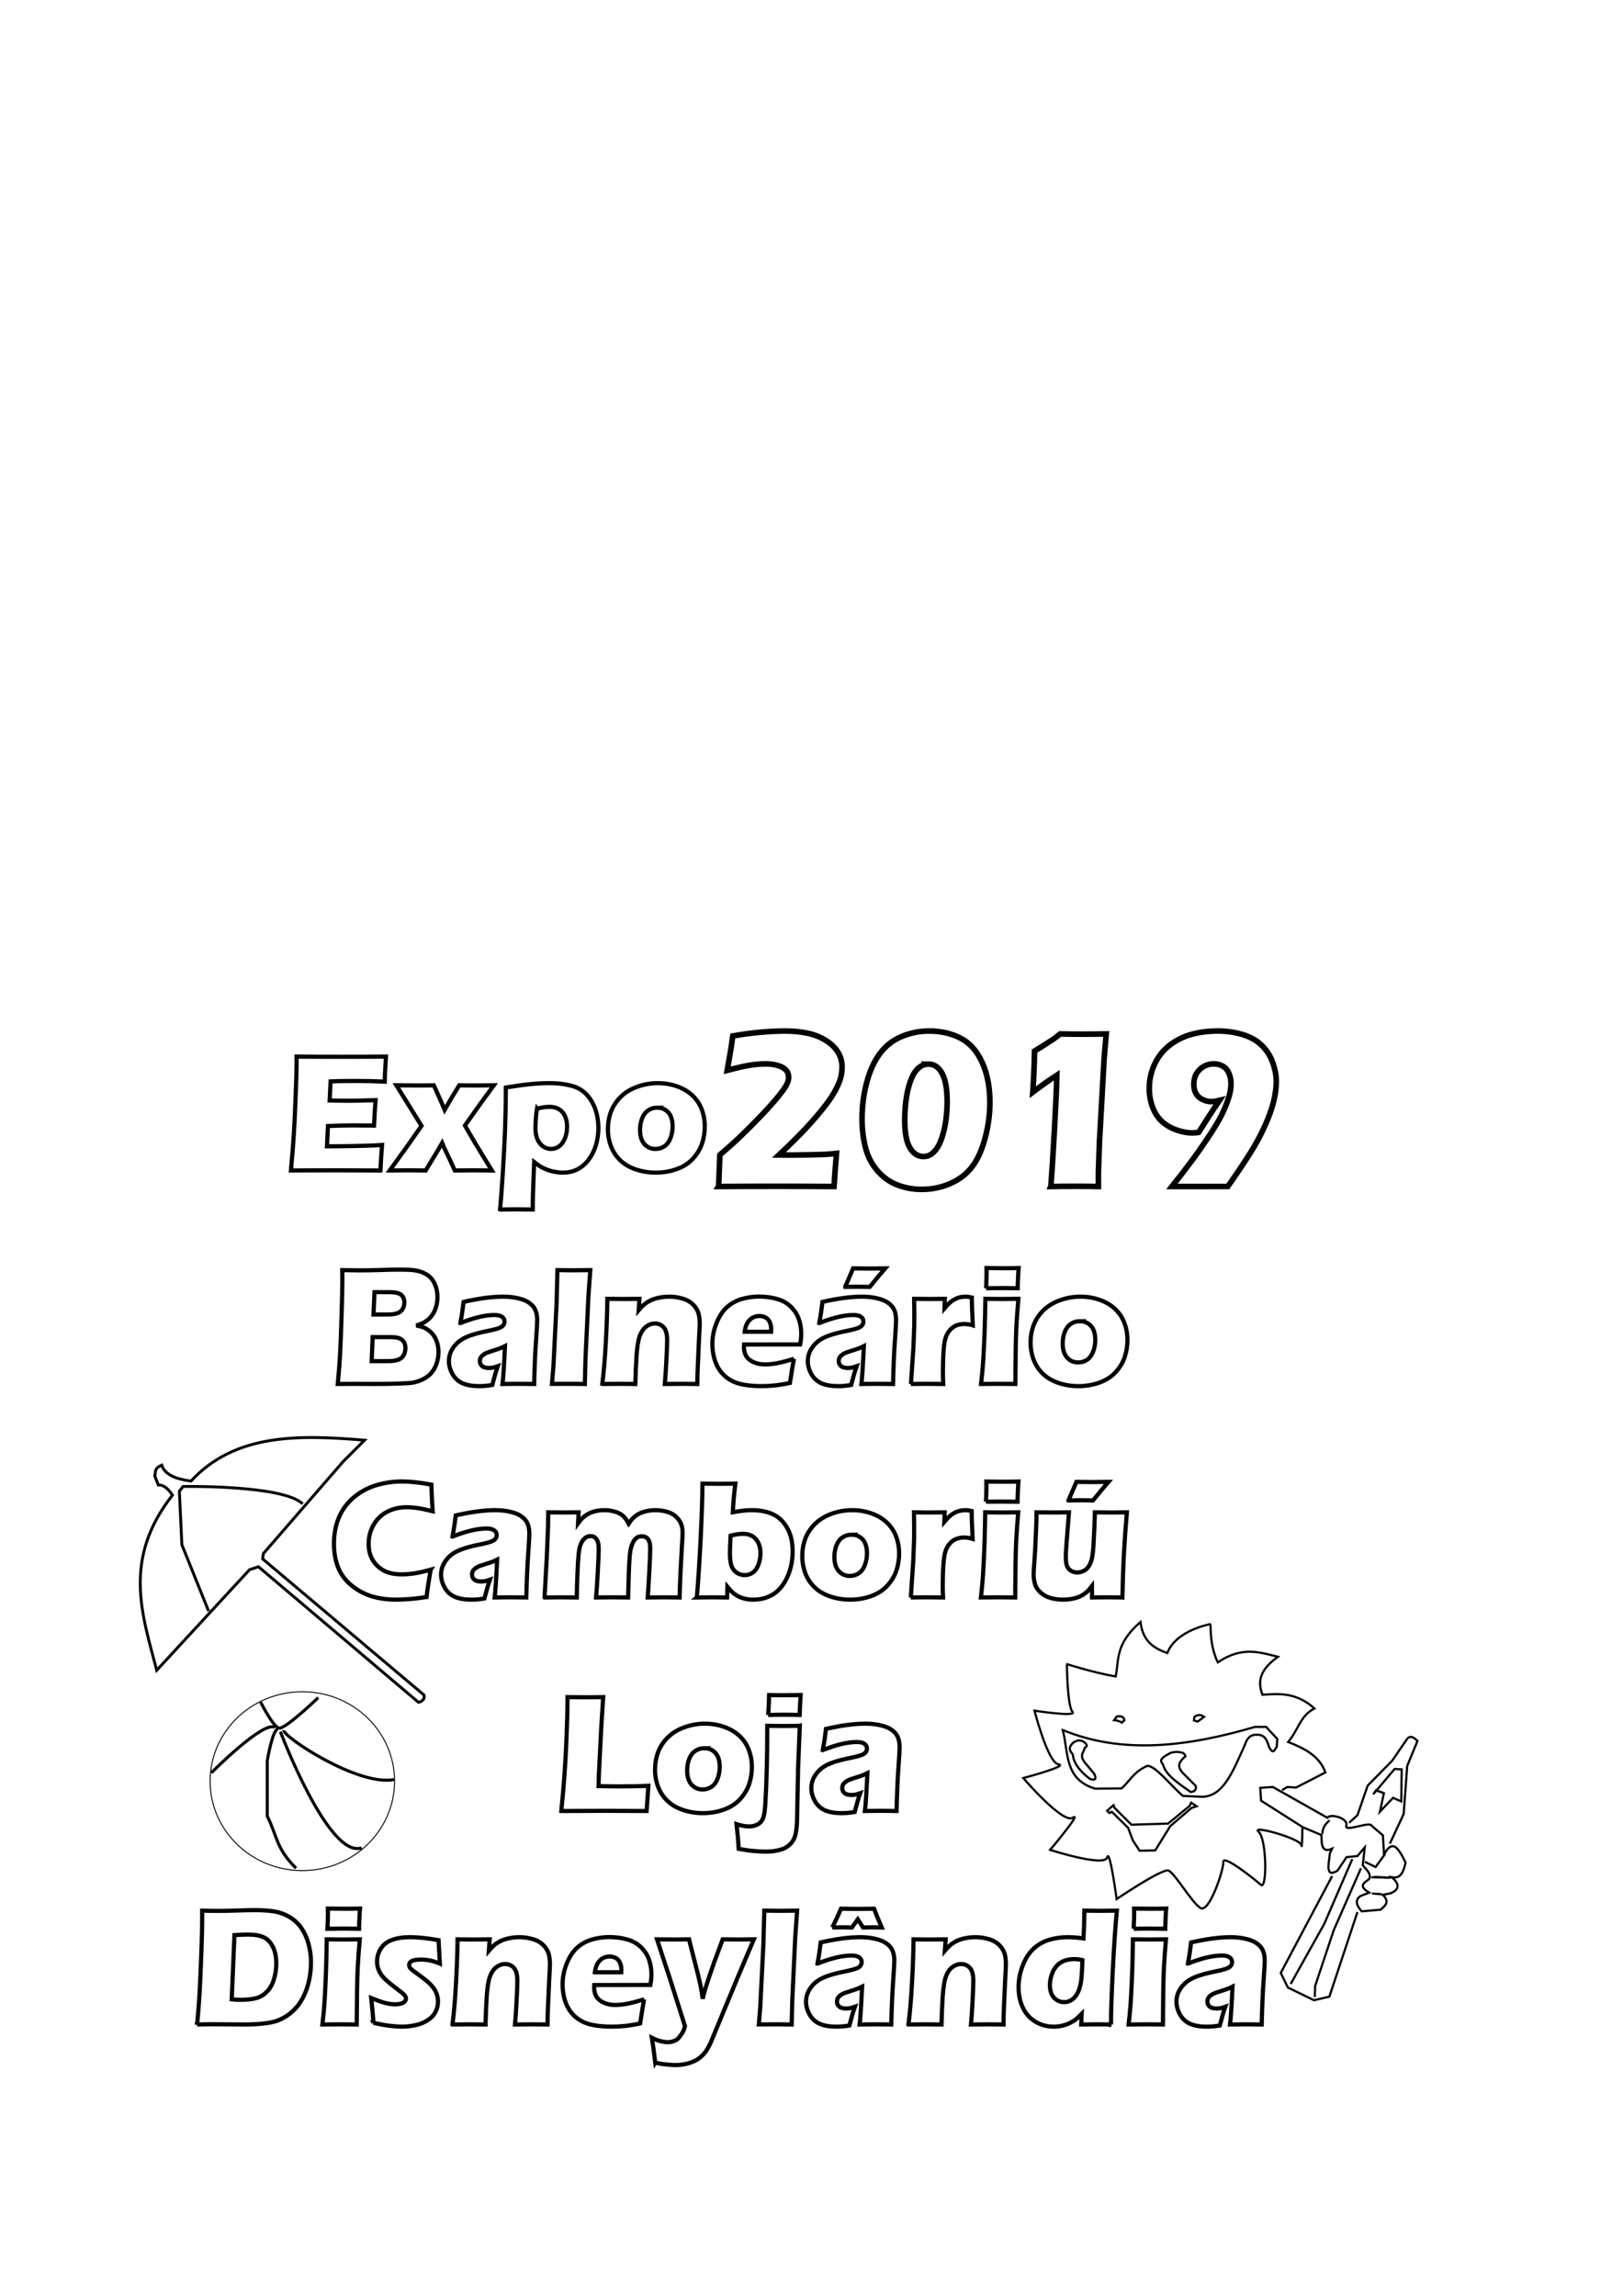 <?xml version="1.0" encoding="UTF-8" standalone="no"?>
<!-- Created with Inkscape (http://www.inkscape.org/) -->

<svg
   xmlns:dc="http://purl.org/dc/elements/1.1/"
   xmlns:cc="http://creativecommons.org/ns#"
   xmlns:rdf="http://www.w3.org/1999/02/22-rdf-syntax-ns#"
   xmlns:svg="http://www.w3.org/2000/svg"
   xmlns="http://www.w3.org/2000/svg"
   xmlns:sodipodi="http://sodipodi.sourceforge.net/DTD/sodipodi-0.dtd"
   xmlns:inkscape="http://www.inkscape.org/namespaces/inkscape"
   sodipodi:docname="8_tosa_matsuri_2019_v02.svg"
   inkscape:version="0.92.3 (2405546, 2018-03-11)"
   id="svg7365"
   version="1.1"
   viewBox="0 0 210 297"
   height="297mm"
   width="210mm">
  <defs
     id="defs7359" />
  <sodipodi:namedview
     inkscape:window-maximized="1"
     inkscape:window-y="111"
     inkscape:window-x="1271"
     inkscape:window-height="1005"
     inkscape:window-width="1920"
     showgrid="false"
     inkscape:current-layer="svg7365"
     inkscape:document-units="mm"
     inkscape:cy="456.71194"
     inkscape:cx="377.90421"
     inkscape:zoom="0.75575672"
     inkscape:pageshadow="2"
     inkscape:pageopacity="0.0"
     borderopacity="1.0"
     bordercolor="#666666"
     pagecolor="#ffffff"
     id="base" />
  <g
     inkscape:groupmode="layer"
     id="layer2"
     inkscape:label="Images">
    <g
       transform="matrix(0.282,0,0,0.282,100.121,203.933)"
       id="g5856">
      <path
         sodipodi:nodetypes="ccccc"
         inkscape:connector-curvature="0"
         id="path5814"
         d="m 200.525,21.841 c 0,0 -15.886,2.7 -19.984,13.332 -6.021,-2.187 -11.199,-5.191 -12.289,-14.27 -11.88,10.312 -9.76,17.61 -11.409,25.02 -11.275,-2.039 -22.676,-5.802 -22.676,-5.802"
         style="fill:none;fill-rule:evenodd;stroke:#000000;stroke-width:1px;stroke-linecap:butt;stroke-linejoin:miter;stroke-opacity:1" />
      <path
         sodipodi:nodetypes="czczczczczzzzzzccccczccczcccccccccccccccccsccc"
         inkscape:connector-curvature="0"
         id="path5816"
         d="m 134.485,40.453 c 0,0 0.187,19.147 2.564,21.666 2.377,2.519 -17.436,-0.513 -17.436,-0.513 0,0 6.136,23.938 11.025,24.615 4.889,0.677 -16.154,6.282 -16.154,6.282 0,0 18.13,21.197 22.692,18.205 4.562,-2.992 -10.384,14.743 -10.384,14.743 0,0 24.977,8.044 26.153,3.461 1.176,-4.582 4.359,19.102 4.359,19.102 0,0 20.819,-14.038 23.718,-13.077 2.898,0.961 10.682,14.671 14.743,17.179 4.061,2.508 10.683,-17.598 10.513,-21.153 -0.17,-3.556 14.246,7.866 17.179,10.513 2.934,2.647 2.776,-21.082 -1.026,-24.359 -3.801,-3.277 19.236,3.116 19.615,6.154 0.379,3.038 0.513,-8.333 0.513,-8.333 l -18.974,-12.051 -0.385,-5.897 5.769,-0.385 25,14.102 c 1.561,-2.071 9.719,0.264 8.718,3.59 -1.001,3.326 10.858,-2.207 11.666,0.128 l 5.128,4.359 0.513,8.974 c 0,0 1.7,-4.197 4.231,-3.974 2.53,0.223 5.641,7.564 5.641,7.564 -0.874,3.931 -2.045,7.444 -6.282,6.667 3.419,2.92 3.713,5.413 -0.385,7.308 l -3.718,0.769 c 3.373,3.426 0.876,5.017 -1.026,6.795 l -8.718,0.769 c -2.279,-2.631 -3.33,-5.099 -0.513,-7.051 l 3.974,-1.538 c -5.568,-3.304 -1.895,-4.6 0,-6.282 1.052,-2.603 -1.468,-4.312 -2.949,-6.282 l 0.897,-8.205 -3.333,3.974 -5,0.513 -4.231,6.282 c -2.835,1.434 -3.671,1.339 -4.102,-1.282 -0.043,-2.137 0.225,-2.235 0.641,-6.667 l 1.026,-2.179 c -1.487,0.671 -2.588,0.713 -3.357,0.217 -0.796,-0.513 -1.237,-1.602 -1.386,-3.166 l -0.128,-3.333 -8.846,-3.718"
         style="fill:none;fill-rule:evenodd;stroke:#000000;stroke-width:1px;stroke-linecap:butt;stroke-linejoin:miter;stroke-opacity:1" />
      <path
         sodipodi:nodetypes="cccccccccc"
         inkscape:connector-curvature="0"
         id="path5818"
         d="m 233.201,98.016 2.436,-1.41 3.974,0.256 13.461,-6.923 c -2.698,-7.644 -9.641,-11.043 -17.051,-13.974 4.904,-5.924 5.459,-11.998 12.051,-15.384 -8.396,-7.46 -16.116,-6.82 -23.846,-6.282 -3.259,-8.308 1.319,-13.129 7.051,-17.436 -8.296,-2.018 -16.296,-4.992 -27.564,2.564 -2.76,-5.812 -3.28,-11.624 -3.333,-17.436"
         style="fill:none;fill-rule:evenodd;stroke:#000000;stroke-width:1px;stroke-linecap:butt;stroke-linejoin:miter;stroke-opacity:1" />
      <path
         sodipodi:nodetypes="cccccccccccccc"
         inkscape:connector-curvature="0"
         id="path5822"
         d="m 132.562,70.453 c 27.432,11.347 57.371,7.645 88.204,-1.41 l 5.128,0 5.128,5.513 -0.256,3.718 c -1.006,0.72 -1.341,4.124 -3.59,-0.128 -1.106,-4.454 -3.004,-5.471 -5.128,-5.513 -4.432,-0.266 -5.139,2.819 -6.282,5.513 -4.985,10.879 -9.427,22.952 -19.359,22.948 l -8.718,-0.385 c -5.409,-4.683 -12.308,-13.539 -16.154,-13.846 -6.248,2.609 -8.099,6.866 -11.923,10.384 l -12.179,0.128 C 132.993,93.014 135.334,80.49 132.562,70.453 Z"
         style="fill:none;fill-rule:evenodd;stroke:#000000;stroke-width:1px;stroke-linecap:butt;stroke-linejoin:miter;stroke-opacity:1" />
      <path
         sodipodi:nodetypes="cccccccc"
         inkscape:connector-curvature="0"
         id="path5826"
         d="m 188.202,83.016 c -1.607,1.853 -3.658,3.547 -0.641,7.051 l 6.026,6.026 c 0.327,1.566 -0.245,2.62 -2.308,2.82 -5.082,-3.654 -11.584,-7.677 -12.692,-12.692 -1.216,-1.432 -1.94,-2.501 3.461,-5.256 2.134,-0.631 4.105,-0.608 5.897,0.128 0.591,0.725 1.617,1.523 0.256,1.923 z"
         style="fill:none;fill-rule:evenodd;stroke:#000000;stroke-width:1px;stroke-linecap:butt;stroke-linejoin:miter;stroke-opacity:1" />
      <path
         sodipodi:nodetypes="cccccccc"
         inkscape:connector-curvature="0"
         id="path5828"
         d="m 142.562,78.914 c 0.176,-0.671 2.125,-0.867 0.128,-2.692 -1.992,-1.533 -3.733,-1.06 -5.385,0.128 -2.309,2.164 -1.541,3.769 -0.128,5.256 0.348,4.137 3.379,7.827 7.82,11.282 2.809,0.969 2.989,-0.212 2.051,-2.308 l -4.487,-5.385 c -2.454,-3.457 -0.295,-4.352 0,-6.282 z"
         style="fill:none;fill-rule:evenodd;stroke:#000000;stroke-width:1px;stroke-linecap:butt;stroke-linejoin:miter;stroke-opacity:1" />
      <path
         inkscape:connector-curvature="0"
         id="path5830"
         d="m 156.279,106.093 7.82,7.82 16.795,-0.513 9.872,-8.077 0.769,-1.538 2.436,1.667 -2.308,0.769 -9.743,8.333 -6.923,11.154 -7.179,0.128 -3.077,-4.744 -2.179,-5.769 -7.436,-7.308 -1.154,0.513 -1.026,-1.026 2.949,-2.564 0.513,1.538"
         style="fill:none;fill-rule:evenodd;stroke:#000000;stroke-width:1px;stroke-linecap:butt;stroke-linejoin:miter;stroke-opacity:1" />
      <path
         inkscape:connector-curvature="0"
         id="path5832"
         d="m 275.404,137.846 6.527,0.363"
         style="fill:none;fill-rule:evenodd;stroke:#000000;stroke-width:1px;stroke-linecap:butt;stroke-linejoin:miter;stroke-opacity:1" />
      <path
         inkscape:connector-curvature="0"
         id="path5834"
         d="m 274.498,145.461 4.533,0.363"
         style="fill:none;fill-rule:evenodd;stroke:#000000;stroke-width:1px;stroke-linecap:butt;stroke-linejoin:miter;stroke-opacity:1" />
      <path
         inkscape:connector-curvature="0"
         id="path5836"
         d="m 274.135,138.027 9.065,0.181"
         style="fill:none;fill-rule:evenodd;stroke:#000000;stroke-width:1px;stroke-linecap:butt;stroke-linejoin:miter;stroke-opacity:1" />
      <path
         inkscape:connector-curvature="0"
         id="path5838"
         d="m 271.234,130.956 4.895,2.357 4.351,-5.983"
         style="fill:none;fill-rule:evenodd;stroke:#000000;stroke-width:1px;stroke-linecap:butt;stroke-linejoin:miter;stroke-opacity:1" />
      <path
         sodipodi:nodetypes="ccccccccc"
         inkscape:connector-curvature="0"
         id="path5840"
         d="m 282.657,122.616 6.346,-13.598 1.632,-22.119 4.714,-11.422 c -2.838,-2.745 -3.553,-1.777 -4.533,-1.269 l -7.071,10.334 -11.241,11.422 -4.714,13.598 -3.807,3.445"
         style="fill:none;fill-rule:evenodd;stroke:#000000;stroke-width:1px;stroke-linecap:butt;stroke-linejoin:miter;stroke-opacity:1" />
      <path
         inkscape:connector-curvature="0"
         id="path5842"
         d="m 267.789,153.982 -12.873,38.8 -7.071,1.632 -11.966,-5.802 -3.264,-6.708 23.57,-44.42"
         style="fill:none;fill-rule:evenodd;stroke:#000000;stroke-width:1px;stroke-linecap:butt;stroke-linejoin:miter;stroke-opacity:1" />
      <path
         inkscape:connector-curvature="0"
         id="path5844"
         d="m 248.208,192.963 0.181,-5.077 8.521,-25.564 12.51,-28.465"
         style="fill:none;fill-rule:evenodd;stroke:#000000;stroke-width:1px;stroke-linecap:butt;stroke-linejoin:miter;stroke-opacity:1" />
      <path
         inkscape:connector-curvature="0"
         id="path5846"
         d="m 237.149,186.98 15.411,-27.559 12.873,-29.734"
         style="fill:none;fill-rule:evenodd;stroke:#000000;stroke-width:1px;stroke-linecap:butt;stroke-linejoin:miter;stroke-opacity:1" />
      <path
         inkscape:connector-curvature="0"
         id="path5848"
         d="m 284.107,101.584 -5.983,6.346 1.813,-8.521 -3.626,-1.269 -1.269,1.813 9.791,-11.604 3.264,0.181 -0.181,14.686 z"
         style="fill:none;fill-rule:evenodd;stroke:#000000;stroke-width:1px;stroke-linecap:butt;stroke-linejoin:miter;stroke-opacity:1" />
      <path
         sodipodi:nodetypes="cc"
         inkscape:connector-curvature="0"
         id="path5850"
         d="m 254.996,111.862 c -1.481,1.54 -3.165,2.774 -3.333,6.282"
         style="fill:none;fill-rule:evenodd;stroke:#000000;stroke-width:1px;stroke-linecap:butt;stroke-linejoin:miter;stroke-opacity:1" />
      <path
         sodipodi:nodetypes="ccccc"
         inkscape:connector-curvature="0"
         id="path5852"
         d="m 194.484,66.606 -1.667,-0.513 0.128,-1.538 c 1.496,-1.335 2.991,-1.183 4.487,-0.128 z"
         style="fill:none;fill-rule:evenodd;stroke:#000000;stroke-width:1px;stroke-linecap:butt;stroke-linejoin:miter;stroke-opacity:1" />
      <path
         sodipodi:nodetypes="ccccc"
         inkscape:connector-curvature="0"
         id="path5854"
         d="m 159.613,67.119 1.282,-1.154 c -0.302,-1.628 -1.579,-2.089 -3.59,-1.667 l -1.154,1.667 c 2.008,0.171 2.8,0.646 3.461,1.154 z"
         style="fill:none;fill-rule:evenodd;stroke:#000000;stroke-width:1px;stroke-linecap:butt;stroke-linejoin:miter;stroke-opacity:1" />
    </g>
    <g
       id="g6051"
       transform="translate(-16.891,15.687)">
      <g
         id="g6058">
        <g
           id="g6063"
           transform="matrix(1.228,-0.484,0.484,1.228,-103.868,-17.167)">
          <g
             id="g6055">
            <path
               style="fill:none;fill-rule:evenodd;stroke:#000000;stroke-width:0.282px;stroke-linecap:butt;stroke-linejoin:miter;stroke-opacity:1"
               d="m 63.481,180.19 2.712,-1.177 c -5.765,-2.838 -11.53,-5.297 -17.295,-2.507 -1.294,-0.717 -2.164,-1.519 -2.098,-2.507 -0.875,0.025 -0.763,0.445 -1.023,0.716 l 0,0.972 c 0.442,0.141 0.752,0.61 0.921,1.433 -6.881,4.035 -7.051,9.783 -7.726,15.402 l 12.076,-5.833 0.921,0.051 9.722,18.114 c 0.474,0.065 0.703,-0.116 0.768,-0.461 l -9.824,-18.216 0.256,-0.461 z"
               id="path5971"
               inkscape:connector-curvature="0"
               sodipodi:nodetypes="ccccccccccccccc" />
          </g>
          <path
             inkscape:connector-curvature="0"
             id="path5973"
             d="m 45.828,188.991 -0.051,-7.01 1.689,-4.963 0.512,-0.307 c 0,0 9.159,3.428 10.285,5.884"
             style="fill:none;fill-rule:evenodd;stroke:#000000;stroke-width:0.282px;stroke-linecap:butt;stroke-linejoin:miter;stroke-opacity:1" />
        </g>
      </g>
    </g>
    <g
       id="g4827">
      <path
         sodipodi:nodetypes="cc"
         inkscape:connector-curvature="0"
         id="path5977"
         d="m 36.729,223.84 c -0.161,0.803 9.59,7.28 14.255,6.375"
         style="fill:none;fill-rule:evenodd;stroke:#000000;stroke-width:0.395px;stroke-linecap:butt;stroke-linejoin:miter;stroke-opacity:1" />
      <path
         inkscape:connector-curvature="0"
         id="path5979"
         d="m 41.17,219.614 c 0,0 -4.298,4.155 -5.086,3.94 -0.788,-0.215 -2.364,-3.367 -2.364,-3.367"
         style="fill:none;fill-rule:evenodd;stroke:#000000;stroke-width:0.395px;stroke-linecap:butt;stroke-linejoin:miter;stroke-opacity:1" />
      <path
         sodipodi:nodetypes="cc"
         inkscape:connector-curvature="0"
         id="path5981"
         d="m 27.34,229.345 c 0,0 6.81,-6.866 8.243,-5.863"
         style="fill:none;fill-rule:evenodd;stroke:#000000;stroke-width:0.395px;stroke-linecap:butt;stroke-linejoin:miter;stroke-opacity:1" />
      <path
         sodipodi:nodetypes="cccc"
         inkscape:connector-curvature="0"
         id="path5983"
         d="m 38.305,241.677 c -2.579,-2.522 -2.429,-4.143 -3.725,-6.734 l 0,-7.163 c 0,0 0.716,-4.298 1.433,-4.083"
         style="fill:none;fill-rule:evenodd;stroke:#000000;stroke-width:0.395px;stroke-linecap:butt;stroke-linejoin:miter;stroke-opacity:1" />
      <path
         sodipodi:nodetypes="cc"
         inkscape:connector-curvature="0"
         id="path5985"
         d="m 36.282,224.025 c 0,0 6.256,16.538 10.51,15.019"
         style="fill:none;fill-rule:evenodd;stroke:#000000;stroke-width:0.395px;stroke-linecap:butt;stroke-linejoin:miter;stroke-opacity:1" />
      <path
         inkscape:connector-curvature="0"
         id="path893"
         d="m 39.119,218.791 c -6.623,0 -11.996,5.207 -11.996,11.631 4e-6,6.424 5.373,11.633 11.996,11.633 6.623,0 11.996,-5.209 11.996,-11.633 2e-6,-6.424 -5.373,-11.631 -11.996,-11.631 z m 0,0.127 c 6.557,0 11.871,5.15 11.871,11.504 -4e-6,6.354 -5.314,11.506 -11.871,11.506 -6.557,0 -11.869,-5.152 -11.869,-11.506 -1e-6,-6.354 5.312,-11.504 11.869,-11.504 z"
         style="color:#000000;font-style:normal;font-variant:normal;font-weight:normal;font-stretch:normal;font-size:medium;line-height:normal;font-family:sans-serif;text-indent:0;text-align:start;text-decoration:none;text-decoration-line:none;text-decoration-style:solid;text-decoration-color:#000000;letter-spacing:normal;word-spacing:normal;text-transform:none;direction:ltr;block-progression:tb;writing-mode:lr-tb;baseline-shift:baseline;text-anchor:start;white-space:normal;clip-rule:nonzero;display:inline;overflow:visible;visibility:visible;opacity:1;isolation:auto;mix-blend-mode:normal;color-interpolation:sRGB;color-interpolation-filters:linearRGB;solid-color:#000000;solid-opacity:1;fill:#000000;fill-opacity:1;fill-rule:nonzero;stroke:none;stroke-width:0.1;stroke-linecap:butt;stroke-linejoin:miter;stroke-miterlimit:4;stroke-dasharray:none;stroke-dashoffset:0;stroke-opacity:1;color-rendering:auto;image-rendering:auto;shape-rendering:auto;text-rendering:auto;enable-background:accumulate" />
    </g>
  </g>
  <g
     inkscape:label="Text"
     inkscape:groupmode="layer"
     id="layer1">
    <g
       id="g43844"
       transform="translate(-11.289,0)">
      <path
         d="m 48.932,151.418 q 0.259,-2.784 0.373,-4.661 0.124,-1.877 0.238,-4.985 0.124,-3.118 0.124,-4.132 L 49.658,136.69 q 2.446,0.022 5.919,0.022 3.203,0 5.649,-0.022 l -0.021,0.356 q -0.01,0.129 -0.052,0.939 l -0.062,1.176 q -0.021,0.378 -0.021,0.766 -2,-0.086 -3.358,-0.086 -1.493,0 -2.021,0.011 -0.518,0 -1.627,0.043 l -0.124,2.471 q 1.223,0.032 2.85,0.032 0.58,0 3.089,-0.075 -0.104,1.381 -0.197,3.291 -1.793,-0.022 -2.757,-0.022 -1.43,0 -3.203,0.075 l -0.124,2.622 1.192,0 q 0.529,0 2.187,-0.032 l 2.146,-0.054 q 0.477,-0.011 1.596,-0.086 -0.124,1.597 -0.207,3.302 -2.529,-0.021 -5.545,-0.021 l -4.561,0.011 z"
         style="font-style:normal;font-variant:normal;font-weight:normal;font-stretch:normal;font-size:21.658px;line-height:1.25;font-family:'Eras Bold ITC';-inkscape-font-specification:'Eras Bold ITC, Normal';text-align:center;letter-spacing:0px;word-spacing:0px;writing-mode:lr-tb;text-anchor:middle;fill:none;fill-opacity:1;stroke:#000000;stroke-width:0.541;stroke-opacity:1"
         id="path16022"
         inkscape:connector-curvature="0" />
      <path
         d="m 61.713,151.418 2.363,-3.269 1.752,-2.503 -3.255,-5.244 q 1.513,0.022 2.602,0.022 1.368,0 2.249,-0.022 l 1.099,2.471 q 0.104,0.227 0.301,0.701 0.798,-1.424 1.886,-3.172 0.923,0.022 2.208,0.022 1.192,0 2.27,-0.022 l -1.658,2.266 q -0.487,0.669 -2.083,2.935 0.954,1.715 3.483,5.815 -1.171,-0.021 -2.311,-0.021 -1.389,0 -2.488,0.021 -0.674,-1.51 -1.037,-2.233 -0.352,-0.723 -0.601,-1.327 l -0.332,0.593 q -0.155,0.27 -0.477,0.798 l -1.316,2.169 q -1.119,-0.021 -2.177,-0.021 -1.223,0 -2.477,0.021 z"
         style="font-style:normal;font-variant:normal;font-weight:normal;font-stretch:normal;font-size:21.658px;line-height:1.25;font-family:'Eras Bold ITC';-inkscape-font-specification:'Eras Bold ITC, Normal';text-align:center;letter-spacing:0px;word-spacing:0px;writing-mode:lr-tb;text-anchor:middle;fill:none;fill-opacity:1;stroke:#000000;stroke-width:0.541;stroke-opacity:1"
         id="path16024"
         inkscape:connector-curvature="0" />
      <path
         d="m 75.996,156.467 q 0.197,-2.212 0.332,-4.413 0.238,-3.765 0.321,-6.312 0.093,-2.557 0.093,-5.06 2.104,-0.334 3.296,-0.442 1.192,-0.119 2.384,-0.119 1.493,0 2.747,0.324 1.254,0.324 2.011,1.144 0.767,0.82 1.151,1.953 0.384,1.133 0.384,2.374 0,1.133 -0.311,2.201 -0.311,1.057 -0.954,1.91 -0.643,0.852 -1.482,1.262 -0.829,0.41 -1.855,0.41 -0.508,0 -1.057,-0.108 -0.539,-0.097 -1.026,-0.291 -0.487,-0.194 -0.819,-0.388 -0.321,-0.205 -0.808,-0.583 l -0.114,3.01 q -0.073,2.072 -0.073,3.129 -1.202,-0.021 -2.063,-0.021 -0.746,0 -2.156,0.021 z m 4.778,-13.033 q -0.083,0.486 -0.114,0.798 -0.031,0.302 -0.062,0.831 -0.031,0.518 -0.031,0.831 0,0.885 0.259,1.489 0.269,0.593 0.736,0.928 0.477,0.324 1.016,0.324 0.57,0 1.047,-0.334 0.477,-0.345 0.757,-1.025 0.28,-0.68 0.28,-1.532 0,-1.154 -0.591,-1.856 -0.58,-0.701 -1.7,-0.701 -0.705,0 -1.596,0.248 z"
         style="font-style:normal;font-variant:normal;font-weight:normal;font-stretch:normal;font-size:21.658px;line-height:1.25;font-family:'Eras Bold ITC';-inkscape-font-specification:'Eras Bold ITC, Normal';text-align:center;letter-spacing:0px;word-spacing:0px;writing-mode:lr-tb;text-anchor:middle;fill:none;fill-opacity:1;stroke:#000000;stroke-width:0.541;stroke-opacity:1"
         id="path16026"
         inkscape:connector-curvature="0" />
      <path
         d="m 96.405,140.121 q 1.285,0 2.467,0.41 1.192,0.41 2.011,1.187 0.819,0.766 1.202,1.802 0.394,1.025 0.394,2.212 0,1.154 -0.352,2.201 -0.342,1.036 -1.171,1.953 -0.829,0.906 -2.115,1.359 -1.275,0.453 -2.705,0.453 -1.316,0 -2.529,-0.399 -1.213,-0.399 -2.032,-1.165 -0.808,-0.766 -1.223,-1.834 -0.404,-1.068 -0.404,-2.244 0,-1.176 0.394,-2.244 0.404,-1.068 1.265,-1.92 0.871,-0.852 2.146,-1.306 1.275,-0.464 2.653,-0.464 z m -0.073,3.172 q -0.663,0 -1.182,0.356 -0.518,0.356 -0.788,1.047 -0.259,0.68 -0.259,1.489 0,1.187 0.57,1.823 0.57,0.626 1.43,0.626 0.653,0 1.171,-0.356 0.518,-0.367 0.777,-1.068 0.269,-0.712 0.269,-1.521 0,-0.669 -0.207,-1.208 -0.207,-0.539 -0.684,-0.863 -0.466,-0.324 -1.099,-0.324 z"
         style="font-style:normal;font-variant:normal;font-weight:normal;font-stretch:normal;font-size:21.658px;line-height:1.25;font-family:'Eras Bold ITC';-inkscape-font-specification:'Eras Bold ITC, Normal';text-align:center;letter-spacing:0px;word-spacing:0px;writing-mode:lr-tb;text-anchor:middle;fill:none;fill-opacity:1;stroke:#000000;stroke-width:0.541;stroke-opacity:1"
         id="path16028"
         inkscape:connector-curvature="0" />
      <g
         transform="matrix(1.34,0,0,1.34,-42.064,-49.41)"
         id="g6109">
        <path
           inkscape:connector-curvature="0"
           id="path16030"
           style="font-style:normal;font-variant:normal;font-weight:normal;font-stretch:normal;font-size:21.658px;line-height:1.25;font-family:'Eras Bold ITC';-inkscape-font-specification:'Eras Bold ITC, Normal';text-align:center;letter-spacing:0px;word-spacing:0px;writing-mode:lr-tb;text-anchor:middle;fill:none;fill-opacity:1;stroke:#000000;stroke-width:0.541;stroke-opacity:1"
           d="m 109.196,151.418 q 0.042,-0.507 0.062,-1.338 0.031,-0.842 0.072,-1.715 1.078,-0.917 1.98,-1.78 1.462,-1.403 2.591,-2.633 0.902,-0.982 1.513,-1.802 0.352,-0.486 0.466,-0.809 0.083,-0.227 0.083,-0.464 0,-0.313 -0.135,-0.539 -0.135,-0.237 -0.425,-0.399 -0.29,-0.162 -0.705,-0.259 -0.415,-0.097 -0.943,-0.097 -0.726,0 -1.534,0.129 -0.798,0.129 -2.187,0.496 l 0.269,-1.543 q 0.093,-0.464 0.27,-1.78 2.726,-0.475 5.11,-0.475 1.088,0 2.083,0.205 0.995,0.205 1.783,0.701 0.788,0.486 1.182,1.144 0.394,0.647 0.394,1.403 0,0.496 -0.114,0.982 -0.114,0.464 -0.425,1.09 -0.394,0.777 -0.974,1.532 -0.86,1.133 -1.99,2.341 -1.078,1.144 -2.591,2.568 l 1.14,0.011 q 0.404,0 1.596,-0.021 1.202,-0.022 1.669,-0.043 0.466,-0.022 1.151,-0.097 -0.031,0.518 -0.104,1.295 -0.062,0.777 -0.135,1.899 -2.581,-0.021 -5.4,-0.021 -3.4,0 -5.753,0.021 z" />
        <path
           inkscape:connector-curvature="0"
           id="path16032"
           style="font-style:normal;font-variant:normal;font-weight:normal;font-stretch:normal;font-size:21.658px;line-height:1.25;font-family:'Eras Bold ITC';-inkscape-font-specification:'Eras Bold ITC, Normal';text-align:center;letter-spacing:0px;word-spacing:0px;writing-mode:lr-tb;text-anchor:middle;fill:none;fill-opacity:1;stroke:#000000;stroke-width:0.541;stroke-opacity:1"
           d="m 129.542,136.41 q 1.669,0 3.006,0.68 1.347,0.68 2.094,2.33 0.757,1.64 0.757,3.873 0,1.748 -0.466,3.463 -0.456,1.715 -1.254,2.762 -0.788,1.036 -2.083,1.608 -1.296,0.572 -2.768,0.572 -1.254,0 -2.353,-0.421 -1.099,-0.421 -1.928,-1.37 -0.829,-0.949 -1.161,-2.244 -0.332,-1.306 -0.332,-2.784 0,-1.791 0.456,-3.517 0.466,-1.726 1.296,-2.816 0.829,-1.09 2.083,-1.608 1.254,-0.529 2.654,-0.529 z m -0.072,3.194 q -0.487,0 -0.871,0.302 -0.466,0.367 -0.736,1.003 -0.332,0.766 -0.498,1.759 -0.187,1.09 -0.187,2.395 0,1.144 0.207,1.899 0.207,0.744 0.622,1.154 0.425,0.41 0.985,0.41 0.311,0 0.601,-0.14 0.301,-0.14 0.622,-0.561 0.332,-0.421 0.58,-1.208 0.249,-0.788 0.363,-1.64 0.114,-0.863 0.114,-1.748 0,-1.834 -0.487,-2.73 -0.487,-0.896 -1.316,-0.896 z" />
        <path
           inkscape:connector-curvature="0"
           id="path16034"
           style="font-style:normal;font-variant:normal;font-weight:normal;font-stretch:normal;font-size:21.658px;line-height:1.25;font-family:'Eras Bold ITC';-inkscape-font-specification:'Eras Bold ITC, Normal';text-align:center;letter-spacing:0px;word-spacing:0px;writing-mode:lr-tb;text-anchor:middle;fill:none;fill-opacity:1;stroke:#000000;stroke-width:0.541;stroke-opacity:1"
           d="m 141.286,151.418 q 0.135,-1.672 0.342,-5.405 0.207,-3.733 0.238,-5.341 -0.384,0.248 -0.746,0.496 -0.363,0.237 -1.576,1.144 0.062,-0.917 0.114,-2.147 0.052,-1.241 0.052,-1.823 0.529,-0.313 1.192,-0.744 0.674,-0.432 0.819,-0.539 0.155,-0.119 0.456,-0.367 0.922,0.022 2.125,0.022 1.14,0 2.332,-0.022 l -0.207,2.406 -0.446,7.984 -0.104,2.935 0,1.403 q -0.881,-0.021 -2.146,-0.021 -1.472,0 -2.446,0.021 z" />
        <path
           inkscape:connector-curvature="0"
           id="path16036"
           style="font-style:normal;font-variant:normal;font-weight:normal;font-stretch:normal;font-size:21.658px;line-height:1.25;font-family:'Eras Bold ITC';-inkscape-font-specification:'Eras Bold ITC, Normal';text-align:center;letter-spacing:0px;word-spacing:0px;writing-mode:lr-tb;text-anchor:middle;fill:none;fill-opacity:1;stroke:#000000;stroke-width:0.541;stroke-opacity:1"
           d="m 152.978,151.418 q 0.912,-1.144 1.71,-2.212 0.808,-1.068 1.617,-2.277 0.819,-1.208 1.244,-1.985 0.425,-0.777 0.684,-1.467 0.27,-0.691 0.352,-1.122 0.093,-0.432 0.093,-0.852 0,-0.572 -0.197,-1.014 -0.187,-0.453 -0.58,-0.68 -0.394,-0.227 -0.871,-0.227 -0.808,0 -1.379,0.55 -0.56,0.539 -0.56,1.435 0,0.518 0.218,0.895 0.218,0.367 0.643,0.572 0.425,0.194 0.86,0.194 0.269,0 0.757,-0.119 -0.995,1.457 -2.011,3.086 -0.352,0.054 -0.601,0.054 -0.684,0 -1.493,-0.27 -0.798,-0.27 -1.42,-0.809 -0.612,-0.55 -0.933,-1.403 -0.321,-0.863 -0.321,-1.813 0,-1.273 0.539,-2.395 0.539,-1.122 1.503,-1.834 0.974,-0.723 2.115,-1.014 1.151,-0.302 2.477,-0.302 1.223,0 2.353,0.334 1.13,0.334 1.845,1.025 0.726,0.691 1.078,1.662 0.352,0.96 0.352,1.856 0,0.637 -0.145,1.424 -0.145,0.788 -0.466,1.662 -0.311,0.874 -0.871,1.996 -0.56,1.111 -1.327,2.287 -0.757,1.176 -1.866,2.762 z" />
      </g>
      <path
         d="m 54.996,179.038 q 0.218,-2.374 0.29,-3.733 0.104,-1.856 0.197,-5.093 0.104,-3.237 0.104,-4.564 0,-0.475 -0.01,-1.338 1.379,0.032 2.187,0.032 1.13,0 2.633,-0.043 1.503,-0.054 2.581,-0.054 1.296,0 1.845,0.075 0.726,0.097 1.265,0.345 0.549,0.248 0.912,0.615 0.404,0.432 0.632,1.036 0.259,0.691 0.259,1.478 0,0.615 -0.155,1.176 -0.145,0.561 -0.425,1.003 -0.269,0.432 -0.612,0.723 -0.342,0.291 -0.674,0.453 -0.321,0.162 -0.871,0.324 0.549,0.097 0.881,0.227 0.332,0.119 0.705,0.399 0.384,0.27 0.684,0.701 0.301,0.432 0.446,0.971 0.155,0.529 0.155,1.122 0,0.82 -0.259,1.543 -0.259,0.723 -0.726,1.241 -0.394,0.442 -1.026,0.755 -0.632,0.313 -1.296,0.432 -0.539,0.086 -1.969,0.129 -1.42,0.043 -3.016,0.043 l -2.726,-0.011 z m 4.623,-8.987 1.472,0 q 0.726,0 1.026,-0.032 0.311,-0.043 0.601,-0.14 0.29,-0.097 0.498,-0.324 0.218,-0.227 0.301,-0.507 0.093,-0.281 0.093,-0.561 0,-0.399 -0.187,-0.712 -0.176,-0.313 -0.58,-0.464 -0.404,-0.151 -1.233,-0.151 l -1.866,0 z m -0.238,6.031 1.99,0 q 0.788,0 1.161,-0.097 0.456,-0.119 0.694,-0.313 0.238,-0.194 0.373,-0.529 0.145,-0.334 0.145,-0.744 0,-0.356 -0.114,-0.626 -0.114,-0.27 -0.342,-0.453 -0.228,-0.183 -0.56,-0.259 -0.332,-0.086 -1.037,-0.086 l -2.187,0 z"
         style="font-style:normal;font-variant:normal;font-weight:normal;font-stretch:normal;font-size:21.658px;line-height:1.25;font-family:'Eras Bold ITC';-inkscape-font-specification:'Eras Bold ITC, Normal';text-align:center;letter-spacing:0px;word-spacing:0px;writing-mode:lr-tb;text-anchor:middle;fill:none;fill-opacity:1;stroke:#000000;stroke-width:0.541;stroke-opacity:1"
         id="path16038"
         inkscape:connector-curvature="0" />
      <path
         d="m 70.855,171.162 q 0.197,-1.068 0.249,-1.467 0.052,-0.41 0.166,-1.273 2.985,-0.68 5.131,-0.68 1.223,0 2.239,0.291 1.016,0.281 1.586,0.917 0.57,0.637 0.57,1.823 0,0.604 -0.155,2.719 -0.155,2.115 -0.238,5.546 -1.016,-0.021 -2.021,-0.021 -0.974,0 -2.073,0.021 0.145,-1.187 0.321,-4.898 -0.394,0.194 -0.622,0.281 -0.218,0.086 -0.777,0.259 -0.56,0.173 -0.881,0.291 -0.311,0.119 -0.549,0.302 -0.228,0.183 -0.332,0.378 -0.093,0.194 -0.093,0.432 0,0.367 0.28,0.626 0.28,0.259 0.891,0.259 0.218,0 0.466,-0.032 0.249,-0.043 0.684,-0.194 -0.301,0.831 -0.715,2.428 -0.891,0.151 -1.69,0.151 -1.285,0 -2.146,-0.367 -0.85,-0.378 -1.316,-1.208 -0.456,-0.831 -0.456,-1.662 0,-0.507 0.166,-0.993 0.176,-0.486 0.539,-0.949 0.363,-0.464 0.85,-0.788 0.487,-0.334 1.327,-0.626 0.85,-0.291 2.146,-0.55 0.539,-0.108 0.985,-0.227 0.456,-0.129 0.643,-0.216 0.197,-0.097 0.311,-0.216 0.124,-0.129 0.176,-0.259 0.052,-0.14 0.052,-0.291 0,-0.41 -0.332,-0.626 -0.332,-0.227 -0.974,-0.227 -1.783,0 -4.405,1.047 z"
         style="font-style:normal;font-variant:normal;font-weight:normal;font-stretch:normal;font-size:21.658px;line-height:1.25;font-family:'Eras Bold ITC';-inkscape-font-specification:'Eras Bold ITC, Normal';text-align:center;letter-spacing:0px;word-spacing:0px;writing-mode:lr-tb;text-anchor:middle;fill:none;fill-opacity:1;stroke:#000000;stroke-width:0.541;stroke-opacity:1"
         id="path16040"
         inkscape:connector-curvature="0" />
      <path
         d="m 82.712,179.028 0.187,-2.32 0.404,-8.06 0.114,-4.337 q 1.441,0.022 2.166,0.022 0.943,0 2.083,-0.022 l -0.238,3.312 -0.384,8.157 -0.083,3.258 q -1.109,-0.021 -2,-0.021 z"
         style="font-style:normal;font-variant:normal;font-weight:normal;font-stretch:normal;font-size:21.658px;line-height:1.25;font-family:'Eras Bold ITC';-inkscape-font-specification:'Eras Bold ITC, Normal';text-align:center;letter-spacing:0px;word-spacing:0px;writing-mode:lr-tb;text-anchor:middle;fill:none;fill-opacity:1;stroke:#000000;stroke-width:0.541;stroke-opacity:1"
         id="path16042"
         inkscape:connector-curvature="0" />
      <path
         d="m 89.222,179.038 q 0.301,-2.449 0.456,-5.405 0.166,-2.967 0.197,-5.61 1.244,0.022 2.146,0.022 1.047,0 2.011,-0.022 l -0.104,1.467 q 0.342,-0.399 0.591,-0.626 0.249,-0.237 0.612,-0.453 0.373,-0.227 0.788,-0.367 0.415,-0.14 0.902,-0.216 0.498,-0.086 1.037,-0.086 0.746,0 1.451,0.173 0.715,0.162 1.192,0.475 0.477,0.302 0.798,0.766 0.321,0.453 0.425,0.982 0.104,0.529 0.104,1.09 0,0.41 -0.083,1.769 l -0.176,3.906 q -0.052,1.154 -0.052,2.136 -1.047,-0.021 -1.959,-0.021 -1.233,0 -2.249,0.021 0.093,-0.982 0.197,-2.913 0.104,-1.942 0.104,-2.73 0,-1.219 -0.456,-1.694 -0.446,-0.486 -1.13,-0.486 -0.601,0 -1.14,0.41 -0.529,0.41 -0.819,1.198 -0.29,0.777 -0.415,2.568 -0.114,1.791 -0.155,3.647 -1.037,-0.021 -2.021,-0.021 -1.037,0 -2.249,0.021 z"
         style="font-style:normal;font-variant:normal;font-weight:normal;font-stretch:normal;font-size:21.658px;line-height:1.25;font-family:'Eras Bold ITC';-inkscape-font-specification:'Eras Bold ITC, Normal';text-align:center;letter-spacing:0px;word-spacing:0px;writing-mode:lr-tb;text-anchor:middle;fill:none;fill-opacity:1;stroke:#000000;stroke-width:0.541;stroke-opacity:1"
         id="path16044"
         inkscape:connector-curvature="0" />
      <path
         d="m 114.015,175.78 q -0.135,0.647 -0.518,3.129 -1.202,0.248 -2.021,0.324 -0.819,0.086 -1.658,0.086 -1.233,0 -2.27,-0.183 -1.037,-0.173 -1.793,-0.626 -0.746,-0.453 -1.254,-1.122 -0.508,-0.68 -0.777,-1.608 -0.259,-0.928 -0.259,-1.91 0,-1.381 0.529,-2.697 0.529,-1.327 1.358,-2.072 0.84,-0.744 1.928,-1.057 1.088,-0.313 2.229,-0.313 1.182,0 2.249,0.291 1.078,0.281 1.824,0.993 0.746,0.712 1.057,1.608 0.321,0.896 0.321,1.931 0,0.615 -0.135,1.37 l -7.266,0.011 q -0.01,0.173 -0.01,0.313 0,1.165 0.798,1.715 0.798,0.55 1.949,0.55 0.684,0 1.555,-0.162 0.881,-0.173 2.166,-0.572 z m -6.375,-3.496 3.421,0 q 0.01,-0.183 0.01,-0.313 0,-0.561 -0.197,-0.96 -0.187,-0.399 -0.549,-0.583 -0.352,-0.183 -0.798,-0.183 -0.311,0 -0.601,0.108 -0.29,0.097 -0.529,0.302 -0.228,0.194 -0.384,0.453 -0.155,0.259 -0.228,0.507 -0.072,0.237 -0.145,0.669 z"
         style="font-style:normal;font-variant:normal;font-weight:normal;font-stretch:normal;font-size:21.658px;line-height:1.25;font-family:'Eras Bold ITC';-inkscape-font-specification:'Eras Bold ITC, Normal';text-align:center;letter-spacing:0px;word-spacing:0px;writing-mode:lr-tb;text-anchor:middle;fill:none;fill-opacity:1;stroke:#000000;stroke-width:0.541;stroke-opacity:1"
         id="path16046"
         inkscape:connector-curvature="0" />
      <path
         d="m 117.291,171.162 q 0.197,-1.068 0.249,-1.467 0.052,-0.41 0.166,-1.273 2.985,-0.68 5.131,-0.68 1.223,0 2.239,0.291 1.016,0.281 1.586,0.917 0.57,0.637 0.57,1.823 0,0.604 -0.155,2.719 -0.155,2.115 -0.238,5.546 -1.016,-0.021 -2.021,-0.021 -0.974,0 -2.073,0.021 0.145,-1.187 0.321,-4.898 -0.394,0.194 -0.622,0.281 -0.218,0.086 -0.777,0.259 -0.56,0.173 -0.881,0.291 -0.311,0.119 -0.549,0.302 -0.228,0.183 -0.332,0.378 -0.093,0.194 -0.093,0.432 0,0.367 0.28,0.626 0.28,0.259 0.891,0.259 0.218,0 0.466,-0.032 0.249,-0.043 0.684,-0.194 -0.301,0.831 -0.715,2.428 -0.891,0.151 -1.69,0.151 -1.285,0 -2.146,-0.367 -0.85,-0.378 -1.316,-1.208 -0.456,-0.831 -0.456,-1.662 0,-0.507 0.166,-0.993 0.176,-0.486 0.539,-0.949 0.363,-0.464 0.85,-0.788 0.487,-0.334 1.327,-0.626 0.85,-0.291 2.146,-0.55 0.539,-0.108 0.985,-0.227 0.456,-0.129 0.643,-0.216 0.197,-0.097 0.311,-0.216 0.124,-0.129 0.176,-0.259 0.052,-0.14 0.052,-0.291 0,-0.41 -0.332,-0.626 -0.332,-0.227 -0.974,-0.227 -1.783,0 -4.405,1.047 z m 3.358,-4.683 0.384,-0.895 q 0.145,-0.313 0.321,-0.744 l 0.321,-0.755 q 1.057,0.022 2.063,0.022 0.84,0 2.094,-0.022 l -0.902,1.047 q -0.104,0.119 -0.466,0.572 -0.363,0.453 -0.632,0.777 -0.995,-0.022 -1.638,-0.022 -0.498,0 -1.544,0.022 z"
         style="font-style:normal;font-variant:normal;font-weight:normal;font-stretch:normal;font-size:21.658px;line-height:1.25;font-family:'Eras Bold ITC';-inkscape-font-specification:'Eras Bold ITC, Normal';text-align:center;letter-spacing:0px;word-spacing:0px;writing-mode:lr-tb;text-anchor:middle;fill:none;fill-opacity:1;stroke:#000000;stroke-width:0.541;stroke-opacity:1"
         id="path16048"
         inkscape:connector-curvature="0" />
      <path
         d="m 129.159,179.038 0.321,-4.79 0.104,-2.751 q 0.01,-0.744 0.01,-1.521 0,-0.788 -0.021,-1.953 1.254,0.022 1.99,0.022 0.86,0 1.98,-0.022 l -0.042,1.219 q 0.404,-0.475 0.663,-0.701 0.259,-0.237 0.591,-0.421 0.332,-0.194 0.694,-0.281 0.363,-0.097 0.757,-0.097 0.373,0 0.829,0.108 0.01,1.176 0.052,1.942 l 0.072,1.662 q -0.57,-0.173 -1.068,-0.173 -0.622,0 -1.078,0.194 -0.446,0.183 -0.798,0.572 -0.342,0.378 -0.549,0.949 -0.207,0.572 -0.29,1.813 -0.083,1.241 -0.083,2.838 0,0.561 0.042,1.392 -1.005,-0.021 -2.021,-0.021 -1.005,0 -2.156,0.021 z"
         style="font-style:normal;font-variant:normal;font-weight:normal;font-stretch:normal;font-size:21.658px;line-height:1.25;font-family:'Eras Bold ITC';-inkscape-font-specification:'Eras Bold ITC, Normal';text-align:center;letter-spacing:0px;word-spacing:0px;writing-mode:lr-tb;text-anchor:middle;fill:none;fill-opacity:1;stroke:#000000;stroke-width:0.541;stroke-opacity:1"
         id="path16050"
         inkscape:connector-curvature="0" />
      <path
         d="m 138.881,166.652 q 0.062,-1.284 0.062,-2.028 0,-0.216 -0.01,-0.583 1.254,0.022 2.104,0.022 1.171,0 2.052,-0.022 -0.031,0.334 -0.042,0.561 l -0.062,1.338 q -0.021,0.302 -0.021,0.712 -1.026,-0.021 -1.969,-0.021 -0.974,0 -2.115,0.021 z m -0.653,12.386 q 0.145,-1.316 0.218,-2.169 0.072,-0.852 0.135,-2.179 0.072,-1.327 0.124,-2.935 0.052,-1.608 0.083,-3.733 1.347,0.022 2.156,0.022 0.736,0 2.115,-0.022 -0.176,2.039 -0.259,3.582 -0.072,1.543 -0.093,3.269 -0.042,3.064 -0.042,4.165 -1.233,-0.021 -2.125,-0.021 -0.881,0 -2.311,0.021 z"
         style="font-style:normal;font-variant:normal;font-weight:normal;font-stretch:normal;font-size:21.658px;line-height:1.25;font-family:'Eras Bold ITC';-inkscape-font-specification:'Eras Bold ITC, Normal';text-align:center;letter-spacing:0px;word-spacing:0px;writing-mode:lr-tb;text-anchor:middle;fill:none;fill-opacity:1;stroke:#000000;stroke-width:0.541;stroke-opacity:1"
         id="path16052"
         inkscape:connector-curvature="0" />
      <path
         d="m 151.092,167.742 q 1.285,0 2.467,0.41 1.192,0.41 2.011,1.187 0.819,0.766 1.202,1.802 0.394,1.025 0.394,2.212 0,1.154 -0.352,2.201 -0.342,1.036 -1.171,1.953 -0.829,0.906 -2.115,1.359 -1.275,0.453 -2.705,0.453 -1.316,0 -2.529,-0.399 -1.213,-0.399 -2.032,-1.165 -0.808,-0.766 -1.223,-1.834 -0.404,-1.068 -0.404,-2.244 0,-1.176 0.394,-2.244 0.404,-1.068 1.265,-1.92 0.871,-0.852 2.146,-1.306 1.275,-0.464 2.653,-0.464 z m -0.072,3.172 q -0.663,0 -1.182,0.356 -0.518,0.356 -0.788,1.047 -0.259,0.68 -0.259,1.489 0,1.187 0.57,1.823 0.57,0.626 1.43,0.626 0.653,0 1.171,-0.356 0.518,-0.367 0.777,-1.068 0.269,-0.712 0.269,-1.521 0,-0.669 -0.207,-1.208 -0.207,-0.539 -0.684,-0.863 -0.466,-0.324 -1.099,-0.324 z"
         style="font-style:normal;font-variant:normal;font-weight:normal;font-stretch:normal;font-size:21.658px;line-height:1.25;font-family:'Eras Bold ITC';-inkscape-font-specification:'Eras Bold ITC, Normal';text-align:center;letter-spacing:0px;word-spacing:0px;writing-mode:lr-tb;text-anchor:middle;fill:none;fill-opacity:1;stroke:#000000;stroke-width:0.541;stroke-opacity:1"
         id="path16054"
         inkscape:connector-curvature="0" />
      <path
         d="m 67.02,203.066 q -0.124,0.637 -0.301,1.78 -0.176,1.133 -0.238,1.759 -2.218,0.334 -3.96,0.334 -1.679,0 -3.13,-0.432 -1.441,-0.442 -2.653,-1.435 -1.202,-1.003 -1.721,-2.352 -0.518,-1.349 -0.518,-3.021 0,-1.953 0.694,-3.507 0.705,-1.564 2.011,-2.6 1.316,-1.047 2.882,-1.489 1.565,-0.453 3.234,-0.453 1.534,0 3.794,0.41 l 0.021,0.906 q 0.021,0.593 0.062,1.305 l 0.073,1.23 q -1.213,-0.302 -1.969,-0.41 -0.746,-0.108 -1.389,-0.108 -1.399,0 -2.519,0.583 -1.119,0.583 -1.762,1.694 -0.643,1.111 -0.643,2.46 0,1.23 0.539,2.115 0.539,0.874 1.451,1.359 0.923,0.475 2.27,0.475 0.736,0 1.596,-0.119 0.871,-0.129 2.177,-0.486 z"
         style="font-style:normal;font-variant:normal;font-weight:normal;font-stretch:normal;font-size:21.658px;line-height:1.25;font-family:'Eras Bold ITC';-inkscape-font-specification:'Eras Bold ITC, Normal';text-align:center;letter-spacing:0px;word-spacing:0px;writing-mode:lr-tb;text-anchor:middle;fill:none;fill-opacity:1;stroke:#000000;stroke-width:0.541;stroke-opacity:1"
         id="path16056"
         inkscape:connector-curvature="0" />
      <path
         d="m 69.839,198.783 q 0.197,-1.068 0.249,-1.467 0.052,-0.41 0.166,-1.273 2.985,-0.68 5.131,-0.68 1.223,0 2.239,0.291 1.016,0.281 1.586,0.917 0.57,0.637 0.57,1.823 0,0.604 -0.155,2.719 -0.155,2.115 -0.238,5.546 -1.016,-0.021 -2.021,-0.021 -0.974,0 -2.073,0.021 0.145,-1.187 0.321,-4.898 -0.394,0.194 -0.622,0.281 -0.218,0.086 -0.777,0.259 -0.56,0.173 -0.881,0.291 -0.311,0.119 -0.549,0.302 -0.228,0.183 -0.332,0.378 -0.093,0.194 -0.093,0.432 0,0.367 0.28,0.626 0.28,0.259 0.891,0.259 0.218,0 0.466,-0.032 0.249,-0.043 0.684,-0.194 -0.301,0.831 -0.715,2.428 -0.891,0.151 -1.69,0.151 -1.285,0 -2.146,-0.367 -0.85,-0.378 -1.316,-1.208 -0.456,-0.831 -0.456,-1.662 0,-0.507 0.166,-0.993 0.176,-0.486 0.539,-0.949 0.363,-0.464 0.85,-0.788 0.487,-0.334 1.327,-0.626 0.85,-0.291 2.146,-0.55 0.539,-0.108 0.985,-0.227 0.456,-0.129 0.643,-0.216 0.197,-0.097 0.311,-0.216 0.124,-0.129 0.176,-0.259 0.052,-0.14 0.052,-0.291 0,-0.41 -0.332,-0.626 -0.332,-0.227 -0.974,-0.227 -1.783,0 -4.405,1.047 z"
         style="font-style:normal;font-variant:normal;font-weight:normal;font-stretch:normal;font-size:21.658px;line-height:1.25;font-family:'Eras Bold ITC';-inkscape-font-specification:'Eras Bold ITC, Normal';text-align:center;letter-spacing:0px;word-spacing:0px;writing-mode:lr-tb;text-anchor:middle;fill:none;fill-opacity:1;stroke:#000000;stroke-width:0.541;stroke-opacity:1"
         id="path16058"
         inkscape:connector-curvature="0" />
      <path
         d="m 81.748,206.659 0.29,-5.2 0.166,-4.068 0.021,-1.748 q 1.14,0.022 2.011,0.022 0.985,0 1.918,-0.022 l -0.073,1.435 q 0.321,-0.432 0.539,-0.658 0.228,-0.237 0.549,-0.442 0.321,-0.216 0.663,-0.334 0.342,-0.129 0.767,-0.205 0.425,-0.075 0.891,-0.075 0.529,0 0.974,0.097 0.446,0.086 0.767,0.227 0.321,0.14 0.56,0.324 0.238,0.183 0.415,0.421 0.187,0.227 0.425,0.669 0.456,-0.691 0.964,-1.047 0.508,-0.356 1.151,-0.518 0.653,-0.173 1.337,-0.173 0.902,0 1.7,0.27 0.798,0.27 1.306,0.939 0.518,0.658 0.518,1.715 0,0.496 -0.073,1.5 -0.062,1.003 -0.187,3.453 -0.114,2.438 -0.124,3.42 -0.954,-0.021 -1.845,-0.021 -1.088,0 -2.28,0.021 0.104,-1.37 0.207,-3.431 0.114,-2.072 0.114,-2.87 0,-0.691 -0.155,-1.025 -0.155,-0.345 -0.404,-0.464 -0.238,-0.129 -0.529,-0.129 -0.311,0 -0.539,0.119 -0.249,0.129 -0.435,0.399 -0.249,0.356 -0.404,0.895 -0.124,0.421 -0.197,1.284 -0.073,0.885 -0.114,2.33 l -0.083,2.892 q -1.109,-0.021 -2,-0.021 -0.912,0 -2.146,0.021 0.093,-0.96 0.218,-3.226 0.124,-2.266 0.124,-3.032 0,-0.647 -0.124,-0.971 -0.124,-0.324 -0.352,-0.518 -0.218,-0.194 -0.591,-0.194 -0.404,0 -0.705,0.248 -0.301,0.248 -0.518,0.712 -0.207,0.464 -0.301,1.284 -0.083,0.809 -0.155,2.482 -0.073,1.672 -0.093,3.215 -1.254,-0.021 -2.032,-0.021 -0.86,0 -2.135,0.021 z"
         style="font-style:normal;font-variant:normal;font-weight:normal;font-stretch:normal;font-size:21.658px;line-height:1.25;font-family:'Eras Bold ITC';-inkscape-font-specification:'Eras Bold ITC, Normal';text-align:center;letter-spacing:0px;word-spacing:0px;writing-mode:lr-tb;text-anchor:middle;fill:none;fill-opacity:1;stroke:#000000;stroke-width:0.541;stroke-opacity:1"
         id="path16060"
         inkscape:connector-curvature="0" />
      <path
         d="m 101.453,206.659 q 0.29,-3.399 0.508,-7.919 0.218,-4.521 0.218,-6.808 1.202,0.021 2.249,0.021 1.026,0 2.011,-0.021 -0.228,1.683 -0.332,3.701 0.943,-0.162 1.451,-0.216 0.508,-0.054 1.005,-0.054 1.596,0 2.726,0.529 1.14,0.518 1.845,1.759 0.715,1.241 0.715,3.032 0,1.791 -0.674,3.302 -0.674,1.5 -1.804,2.233 -1.13,0.723 -2.633,0.723 -0.56,0 -1.068,-0.119 -0.508,-0.119 -0.922,-0.345 -0.415,-0.237 -0.694,-0.496 -0.28,-0.259 -0.643,-0.701 l -0.042,1.381 q -1.109,-0.021 -1.855,-0.021 -0.612,0 -2.063,0.021 z m 4.364,-7.995 q -0.083,1.791 -0.083,2.19 0,1.014 0.166,1.608 0.176,0.593 0.653,0.949 0.487,0.356 1.088,0.356 0.622,0 1.088,-0.356 0.466,-0.356 0.705,-1.036 0.249,-0.691 0.249,-1.446 0,-1.133 -0.591,-1.813 -0.58,-0.691 -1.679,-0.691 -0.684,0 -1.596,0.237 z"
         style="font-style:normal;font-variant:normal;font-weight:normal;font-stretch:normal;font-size:21.658px;line-height:1.25;font-family:'Eras Bold ITC';-inkscape-font-specification:'Eras Bold ITC, Normal';text-align:center;letter-spacing:0px;word-spacing:0px;writing-mode:lr-tb;text-anchor:middle;fill:none;fill-opacity:1;stroke:#000000;stroke-width:0.541;stroke-opacity:1"
         id="path16062"
         inkscape:connector-curvature="0" />
      <path
         d="m 121.551,195.362 q 1.285,0 2.467,0.41 1.192,0.41 2.011,1.187 0.819,0.766 1.202,1.802 0.394,1.025 0.394,2.212 0,1.154 -0.352,2.201 -0.342,1.036 -1.171,1.953 -0.829,0.906 -2.115,1.359 -1.275,0.453 -2.705,0.453 -1.316,0 -2.529,-0.399 -1.213,-0.399 -2.032,-1.165 -0.808,-0.766 -1.223,-1.834 -0.404,-1.068 -0.404,-2.244 0,-1.176 0.394,-2.244 0.404,-1.068 1.265,-1.92 0.871,-0.852 2.146,-1.306 1.275,-0.464 2.653,-0.464 z m -0.072,3.172 q -0.663,0 -1.182,0.356 -0.518,0.356 -0.788,1.047 -0.259,0.68 -0.259,1.489 0,1.187 0.57,1.823 0.57,0.626 1.43,0.626 0.653,0 1.171,-0.356 0.518,-0.367 0.777,-1.068 0.269,-0.712 0.269,-1.521 0,-0.669 -0.207,-1.208 -0.207,-0.539 -0.684,-0.863 -0.466,-0.324 -1.099,-0.324 z"
         style="font-style:normal;font-variant:normal;font-weight:normal;font-stretch:normal;font-size:21.658px;line-height:1.25;font-family:'Eras Bold ITC';-inkscape-font-specification:'Eras Bold ITC, Normal';text-align:center;letter-spacing:0px;word-spacing:0px;writing-mode:lr-tb;text-anchor:middle;fill:none;fill-opacity:1;stroke:#000000;stroke-width:0.541;stroke-opacity:1"
         id="path16064"
         inkscape:connector-curvature="0" />
      <path
         d="m 129.138,206.659 0.321,-4.79 0.104,-2.751 q 0.01,-0.744 0.01,-1.521 0,-0.788 -0.021,-1.953 1.254,0.022 1.99,0.022 0.86,0 1.98,-0.022 l -0.042,1.219 q 0.404,-0.475 0.663,-0.701 0.259,-0.237 0.591,-0.421 0.332,-0.194 0.694,-0.281 0.363,-0.097 0.757,-0.097 0.373,0 0.829,0.108 0.01,1.176 0.052,1.942 l 0.072,1.662 q -0.57,-0.173 -1.068,-0.173 -0.622,0 -1.078,0.194 -0.446,0.183 -0.798,0.572 -0.342,0.378 -0.549,0.949 -0.207,0.572 -0.29,1.813 -0.083,1.241 -0.083,2.838 0,0.561 0.042,1.392 -1.005,-0.021 -2.021,-0.021 -1.005,0 -2.156,0.021 z"
         style="font-style:normal;font-variant:normal;font-weight:normal;font-stretch:normal;font-size:21.658px;line-height:1.25;font-family:'Eras Bold ITC';-inkscape-font-specification:'Eras Bold ITC, Normal';text-align:center;letter-spacing:0px;word-spacing:0px;writing-mode:lr-tb;text-anchor:middle;fill:none;fill-opacity:1;stroke:#000000;stroke-width:0.541;stroke-opacity:1"
         id="path16066"
         inkscape:connector-curvature="0" />
      <path
         d="m 138.861,194.273 q 0.062,-1.284 0.062,-2.028 0,-0.216 -0.01,-0.583 1.254,0.022 2.104,0.022 1.171,0 2.052,-0.022 -0.031,0.334 -0.042,0.561 l -0.062,1.338 q -0.021,0.302 -0.021,0.712 -1.026,-0.021 -1.969,-0.021 -0.974,0 -2.115,0.021 z m -0.653,12.386 q 0.145,-1.316 0.218,-2.169 0.072,-0.852 0.135,-2.179 0.072,-1.327 0.124,-2.935 0.052,-1.608 0.083,-3.733 1.347,0.022 2.156,0.022 0.736,0 2.115,-0.022 -0.176,2.039 -0.259,3.582 -0.072,1.543 -0.093,3.269 -0.042,3.064 -0.042,4.165 -1.233,-0.021 -2.125,-0.021 -0.881,0 -2.311,0.021 z"
         style="font-style:normal;font-variant:normal;font-weight:normal;font-stretch:normal;font-size:21.658px;line-height:1.25;font-family:'Eras Bold ITC';-inkscape-font-specification:'Eras Bold ITC, Normal';text-align:center;letter-spacing:0px;word-spacing:0px;writing-mode:lr-tb;text-anchor:middle;fill:none;fill-opacity:1;stroke:#000000;stroke-width:0.541;stroke-opacity:1"
         id="path16068"
         inkscape:connector-curvature="0" />
      <path
         d="m 156.513,206.659 q -1.182,-0.021 -1.969,-0.021 -0.974,0 -1.959,0.021 l -0.01,-1.478 q -0.373,0.486 -0.632,0.734 -0.259,0.237 -0.57,0.421 -0.301,0.183 -0.684,0.324 -0.373,0.129 -0.871,0.205 -0.487,0.075 -0.995,0.075 -0.819,0 -1.555,-0.205 -0.726,-0.194 -1.285,-0.669 -0.549,-0.475 -0.757,-1.079 -0.197,-0.604 -0.197,-1.403 0,-0.194 0.031,-0.604 l 0.166,-2.449 q 0.072,-1.349 0.135,-2.989 0.042,-1.003 0.042,-1.899 1.285,0.022 2.187,0.022 0.912,0 2.011,-0.022 l -0.321,4.111 q -0.072,0.939 -0.083,1.284 0,0.334 0,0.453 0,1.133 0.435,1.532 0.446,0.399 1.057,0.399 0.249,0 0.498,-0.075 0.249,-0.075 0.477,-0.216 0.197,-0.129 0.363,-0.324 0.176,-0.205 0.311,-0.496 0.166,-0.356 0.249,-0.766 0.114,-0.572 0.176,-1.446 0.042,-0.637 0.114,-2.201 l 0.083,-2.255 q 1.337,0.022 2.197,0.022 0.964,0 1.938,-0.022 -0.238,2.74 -0.373,5.211 -0.135,2.471 -0.207,5.805 z m -6.976,-12.559 0.384,-0.895 q 0.145,-0.313 0.321,-0.744 l 0.321,-0.755 q 1.057,0.022 2.063,0.022 0.84,0 2.094,-0.022 l -0.902,1.047 q -0.104,0.119 -0.466,0.572 -0.363,0.453 -0.632,0.777 -0.995,-0.022 -1.638,-0.022 -0.498,0 -1.544,0.022 z"
         style="font-style:normal;font-variant:normal;font-weight:normal;font-stretch:normal;font-size:21.658px;line-height:1.25;font-family:'Eras Bold ITC';-inkscape-font-specification:'Eras Bold ITC, Normal';text-align:center;letter-spacing:0px;word-spacing:0px;writing-mode:lr-tb;text-anchor:middle;fill:none;fill-opacity:1;stroke:#000000;stroke-width:0.541;stroke-opacity:1"
         id="path16070"
         inkscape:connector-curvature="0" />
      <path
         d="m 83.915,234.279 q 0.259,-2.546 0.373,-4.154 0.218,-2.935 0.321,-5.826 0.114,-2.902 0.114,-4.747 1.41,0.021 2.498,0.021 0.736,0 2.115,-0.021 l -0.249,3.906 -0.311,6.107 -0.041,1.5 q 1.783,0.032 2.322,0.032 2.726,0 4.125,-0.075 l -0.228,3.258 q -2.726,-0.021 -5.193,-0.021 -3.338,0 -5.846,0.021 z"
         style="font-style:normal;font-variant:normal;font-weight:normal;font-stretch:normal;font-size:21.658px;line-height:1.25;font-family:'Eras Bold ITC';-inkscape-font-specification:'Eras Bold ITC, Normal';text-align:center;letter-spacing:0px;word-spacing:0px;writing-mode:lr-tb;text-anchor:middle;fill:none;fill-opacity:1;stroke:#000000;stroke-width:0.541;stroke-opacity:1"
         id="path16072"
         inkscape:connector-curvature="0" />
      <path
         d="m 102.5,222.983 q 1.285,0 2.467,0.41 1.192,0.41 2.011,1.187 0.819,0.766 1.202,1.802 0.394,1.025 0.394,2.212 0,1.154 -0.352,2.201 -0.342,1.036 -1.171,1.953 -0.829,0.906 -2.115,1.359 -1.275,0.453 -2.705,0.453 -1.316,0 -2.529,-0.399 -1.213,-0.399 -2.032,-1.165 -0.808,-0.766 -1.223,-1.834 -0.404,-1.068 -0.404,-2.244 0,-1.176 0.394,-2.244 0.404,-1.068 1.265,-1.92 0.871,-0.852 2.146,-1.306 1.275,-0.464 2.653,-0.464 z m -0.072,3.172 q -0.663,0 -1.182,0.356 -0.518,0.356 -0.788,1.047 -0.259,0.68 -0.259,1.489 0,1.187 0.57,1.823 0.57,0.626 1.43,0.626 0.653,0 1.171,-0.356 0.518,-0.367 0.777,-1.068 0.269,-0.712 0.269,-1.521 0,-0.669 -0.207,-1.208 -0.207,-0.539 -0.684,-0.863 -0.466,-0.324 -1.099,-0.324 z"
         style="font-style:normal;font-variant:normal;font-weight:normal;font-stretch:normal;font-size:21.658px;line-height:1.25;font-family:'Eras Bold ITC';-inkscape-font-specification:'Eras Bold ITC, Normal';text-align:center;letter-spacing:0px;word-spacing:0px;writing-mode:lr-tb;text-anchor:middle;fill:none;fill-opacity:1;stroke:#000000;stroke-width:0.541;stroke-opacity:1"
         id="path16074"
         inkscape:connector-curvature="0" />
      <path
         d="m 110.688,221.861 q 0.104,-1.575 0.114,-2.579 0.85,0.022 2.052,0.022 1.078,0 2.032,-0.022 -0.104,1.575 -0.135,2.579 -1.016,-0.032 -2.032,-0.032 -1.047,0 -2.032,0.032 z m 4.084,1.403 -0.218,5.492 -0.104,5.093 q -0.021,1.057 -0.021,1.241 0,1.241 -0.187,2.104 -0.176,0.874 -0.726,1.392 -0.539,0.529 -1.347,0.734 -0.798,0.216 -1.824,0.216 -0.612,0 -1.493,-0.075 -0.891,-0.075 -1.98,-0.281 -0.062,-1.176 -0.28,-3.194 0.922,0.291 1.627,0.291 0.57,0 1.026,-0.227 0.363,-0.173 0.57,-0.453 0.207,-0.281 0.321,-0.755 0.104,-0.421 0.176,-1.435 0.124,-1.985 0.197,-4.844 0.052,-2.428 0.052,-4.197 l 0,-1.101 q 1.233,0.022 2.135,0.022 0.954,0 2.073,-0.022 z"
         style="font-style:normal;font-variant:normal;font-weight:normal;font-stretch:normal;font-size:21.658px;line-height:1.25;font-family:'Eras Bold ITC';-inkscape-font-specification:'Eras Bold ITC, Normal';text-align:center;letter-spacing:0px;word-spacing:0px;writing-mode:lr-tb;text-anchor:middle;fill:none;fill-opacity:1;stroke:#000000;stroke-width:0.541;stroke-opacity:1"
         id="path16076"
         inkscape:connector-curvature="0" />
      <path
         d="m 117.747,226.403 q 0.197,-1.068 0.249,-1.467 0.052,-0.41 0.166,-1.273 2.985,-0.68 5.131,-0.68 1.223,0 2.239,0.291 1.016,0.281 1.586,0.917 0.57,0.637 0.57,1.823 0,0.604 -0.155,2.719 -0.155,2.115 -0.238,5.546 -1.016,-0.021 -2.021,-0.021 -0.974,0 -2.073,0.021 0.145,-1.187 0.321,-4.898 -0.394,0.194 -0.622,0.281 -0.218,0.086 -0.777,0.259 -0.56,0.173 -0.881,0.291 -0.311,0.119 -0.549,0.302 -0.228,0.183 -0.332,0.378 -0.093,0.194 -0.093,0.432 0,0.367 0.28,0.626 0.28,0.259 0.891,0.259 0.218,0 0.466,-0.032 0.249,-0.043 0.684,-0.194 -0.301,0.831 -0.715,2.428 -0.891,0.151 -1.69,0.151 -1.285,0 -2.146,-0.367 -0.85,-0.378 -1.316,-1.208 -0.456,-0.831 -0.456,-1.662 0,-0.507 0.166,-0.993 0.176,-0.486 0.539,-0.949 0.363,-0.464 0.85,-0.788 0.487,-0.334 1.327,-0.626 0.85,-0.291 2.146,-0.55 0.539,-0.108 0.985,-0.227 0.456,-0.129 0.643,-0.216 0.197,-0.097 0.311,-0.216 0.124,-0.129 0.176,-0.259 0.052,-0.14 0.052,-0.291 0,-0.41 -0.332,-0.626 -0.332,-0.227 -0.974,-0.227 -1.783,0 -4.405,1.047 z"
         style="font-style:normal;font-variant:normal;font-weight:normal;font-stretch:normal;font-size:21.658px;line-height:1.25;font-family:'Eras Bold ITC';-inkscape-font-specification:'Eras Bold ITC, Normal';text-align:center;letter-spacing:0px;word-spacing:0px;writing-mode:lr-tb;text-anchor:middle;fill:none;fill-opacity:1;stroke:#000000;stroke-width:0.541;stroke-opacity:1"
         id="path16078"
         inkscape:connector-curvature="0" />
      <path
         d="m 36.795,261.9 q 0.228,-2.46 0.311,-3.938 0.124,-2.201 0.249,-5.697 0.093,-2.676 0.093,-3.83 l 0,-1.262 q 1.213,0.032 2.094,0.032 0.85,0 2.229,-0.043 1.379,-0.054 2.591,-0.054 1.389,0 2.436,0.173 1.047,0.173 1.949,0.712 0.912,0.539 1.524,1.413 0.612,0.874 0.933,2.05 0.321,1.165 0.321,2.406 0,1.219 -0.249,2.352 -0.249,1.122 -0.694,2.028 -0.446,0.906 -1.047,1.564 -0.591,0.647 -1.358,1.111 -0.57,0.345 -1.151,0.539 -0.58,0.194 -1.586,0.313 -1.119,0.129 -2.539,0.129 l -4.188,-0.032 q -0.591,0 -1.918,0.032 z m 4.478,-3.248 q 0.57,0.054 1.192,0.054 1.057,0 1.886,-0.194 0.829,-0.194 1.451,-0.831 0.632,-0.637 0.933,-1.629 0.301,-1.003 0.301,-2.05 0,-1.284 -0.446,-2.158 -0.446,-0.885 -1.192,-1.23 -0.736,-0.345 -2.011,-0.345 -0.746,0 -1.762,0.065 z"
         style="font-style:normal;font-variant:normal;font-weight:normal;font-stretch:normal;font-size:21.658px;line-height:1.25;font-family:'Eras Bold ITC';-inkscape-font-specification:'Eras Bold ITC, Normal';text-align:center;letter-spacing:0px;word-spacing:0px;writing-mode:lr-tb;text-anchor:middle;fill:none;fill-opacity:1;stroke:#000000;stroke-width:0.541;stroke-opacity:1"
         id="path16080"
         inkscape:connector-curvature="0" />
      <path
         d="m 53.659,249.514 q 0.062,-1.284 0.062,-2.028 0,-0.216 -0.01,-0.583 1.254,0.022 2.104,0.022 1.171,0 2.052,-0.022 -0.031,0.334 -0.041,0.561 l -0.062,1.338 q -0.021,0.302 -0.021,0.712 -1.026,-0.022 -1.969,-0.022 -0.974,0 -2.115,0.022 z m -0.653,12.386 q 0.145,-1.316 0.218,-2.169 0.073,-0.852 0.135,-2.179 0.073,-1.327 0.124,-2.935 0.052,-1.608 0.083,-3.733 1.347,0.022 2.156,0.022 0.736,0 2.115,-0.022 -0.176,2.039 -0.259,3.582 -0.073,1.543 -0.093,3.269 -0.041,3.064 -0.041,4.165 -1.233,-0.021 -2.125,-0.021 -0.881,0 -2.311,0.021 z"
         style="font-style:normal;font-variant:normal;font-weight:normal;font-stretch:normal;font-size:21.658px;line-height:1.25;font-family:'Eras Bold ITC';-inkscape-font-specification:'Eras Bold ITC, Normal';text-align:center;letter-spacing:0px;word-spacing:0px;writing-mode:lr-tb;text-anchor:middle;fill:none;fill-opacity:1;stroke:#000000;stroke-width:0.541;stroke-opacity:1"
         id="path16082"
         inkscape:connector-curvature="0" />
      <path
         d="m 59.619,261.695 q -0.041,-0.475 -0.083,-0.993 -0.041,-0.529 -0.135,-1.446 l -0.083,-0.777 q 1.005,0.41 1.731,0.615 0.726,0.194 1.337,0.194 0.508,0 0.819,-0.097 0.321,-0.097 0.466,-0.281 0.145,-0.183 0.145,-0.378 0,-0.173 -0.114,-0.334 -0.104,-0.173 -0.487,-0.464 -0.85,-0.647 -1.503,-1.176 -0.643,-0.529 -0.974,-0.939 -0.321,-0.41 -0.498,-0.885 -0.166,-0.475 -0.166,-0.982 0,-0.896 0.487,-1.672 0.498,-0.777 1.451,-1.122 0.964,-0.356 2.343,-0.356 1.441,0 3.68,0.388 l 0.166,3.032 q -1.254,-0.518 -2.415,-0.518 -0.819,0 -1.192,0.173 -0.363,0.173 -0.363,0.529 0,0.119 0.041,0.227 0.041,0.108 0.145,0.227 0.114,0.119 0.269,0.248 0.166,0.119 0.788,0.572 0.622,0.453 0.974,0.744 0.58,0.475 0.881,0.885 0.311,0.399 0.466,0.863 0.166,0.453 0.166,0.96 0,0.766 -0.363,1.413 -0.352,0.637 -1.078,1.068 -0.715,0.432 -1.555,0.593 -0.84,0.173 -1.731,0.173 -0.601,0 -1.513,-0.108 -0.902,-0.108 -2.104,-0.378 z"
         style="font-style:normal;font-variant:normal;font-weight:normal;font-stretch:normal;font-size:21.658px;line-height:1.25;font-family:'Eras Bold ITC';-inkscape-font-specification:'Eras Bold ITC, Normal';text-align:center;letter-spacing:0px;word-spacing:0px;writing-mode:lr-tb;text-anchor:middle;fill:none;fill-opacity:1;stroke:#000000;stroke-width:0.541;stroke-opacity:1"
         id="path16084"
         inkscape:connector-curvature="0" />
      <path
         d="m 69.839,261.9 q 0.301,-2.449 0.456,-5.405 0.166,-2.967 0.197,-5.61 1.244,0.022 2.146,0.022 1.047,0 2.011,-0.022 l -0.104,1.467 q 0.342,-0.399 0.591,-0.626 0.249,-0.237 0.612,-0.453 0.373,-0.227 0.788,-0.367 0.415,-0.14 0.902,-0.216 0.498,-0.086 1.037,-0.086 0.746,0 1.451,0.173 0.715,0.162 1.192,0.475 0.477,0.302 0.798,0.766 0.321,0.453 0.425,0.982 0.104,0.529 0.104,1.09 0,0.41 -0.083,1.769 l -0.176,3.906 q -0.052,1.154 -0.052,2.136 -1.047,-0.021 -1.959,-0.021 -1.233,0 -2.249,0.021 0.093,-0.982 0.197,-2.913 0.104,-1.942 0.104,-2.73 0,-1.219 -0.456,-1.694 -0.446,-0.486 -1.13,-0.486 -0.601,0 -1.14,0.41 -0.529,0.41 -0.819,1.198 -0.29,0.777 -0.415,2.568 -0.114,1.791 -0.155,3.647 -1.037,-0.021 -2.021,-0.021 -1.037,0 -2.249,0.021 z"
         style="font-style:normal;font-variant:normal;font-weight:normal;font-stretch:normal;font-size:21.658px;line-height:1.25;font-family:'Eras Bold ITC';-inkscape-font-specification:'Eras Bold ITC, Normal';text-align:center;letter-spacing:0px;word-spacing:0px;writing-mode:lr-tb;text-anchor:middle;fill:none;fill-opacity:1;stroke:#000000;stroke-width:0.541;stroke-opacity:1"
         id="path16086"
         inkscape:connector-curvature="0" />
      <path
         d="m 94.632,258.641 q -0.135,0.647 -0.518,3.129 -1.202,0.248 -2.021,0.324 -0.819,0.086 -1.658,0.086 -1.233,0 -2.27,-0.183 -1.037,-0.173 -1.793,-0.626 -0.746,-0.453 -1.254,-1.122 -0.508,-0.68 -0.777,-1.608 -0.259,-0.928 -0.259,-1.91 0,-1.381 0.529,-2.697 0.529,-1.327 1.358,-2.072 0.84,-0.744 1.928,-1.057 1.088,-0.313 2.229,-0.313 1.182,0 2.249,0.291 1.078,0.281 1.824,0.993 0.746,0.712 1.057,1.608 0.321,0.896 0.321,1.931 0,0.615 -0.135,1.37 l -7.266,0.011 q -0.01,0.173 -0.01,0.313 0,1.165 0.798,1.715 0.798,0.55 1.949,0.55 0.684,0 1.555,-0.162 0.881,-0.173 2.166,-0.572 z m -6.375,-3.496 3.421,0 q 0.01,-0.183 0.01,-0.313 0,-0.561 -0.197,-0.96 -0.187,-0.399 -0.549,-0.583 -0.352,-0.183 -0.798,-0.183 -0.311,0 -0.601,0.108 -0.29,0.097 -0.529,0.302 -0.228,0.194 -0.384,0.453 -0.155,0.259 -0.228,0.507 -0.073,0.237 -0.145,0.669 z"
         style="font-style:normal;font-variant:normal;font-weight:normal;font-stretch:normal;font-size:21.658px;line-height:1.25;font-family:'Eras Bold ITC';-inkscape-font-specification:'Eras Bold ITC, Normal';text-align:center;letter-spacing:0px;word-spacing:0px;writing-mode:lr-tb;text-anchor:middle;fill:none;fill-opacity:1;stroke:#000000;stroke-width:0.541;stroke-opacity:1"
         id="path16088"
         inkscape:connector-curvature="0" />
      <path
         d="m 96.073,266.83 q -0.321,-2.579 -0.435,-3.204 0.653,0.324 1.151,0.442 0.508,0.119 0.871,0.119 0.384,0 0.715,-0.108 0.342,-0.108 0.539,-0.27 0.197,-0.151 0.425,-0.475 0.238,-0.324 0.352,-0.561 0.114,-0.227 0.228,-0.658 l -1.949,-6.139 -1.669,-5.093 q 1.544,0.022 2.166,0.022 0.726,0 1.98,-0.022 0.197,0.831 0.726,2.87 0.539,2.039 0.777,3.194 0.135,0.637 0.259,1.618 l 0.218,-0.863 q 0.104,-0.345 0.238,-0.788 0.135,-0.442 0.342,-1.057 l 0.674,-1.964 1.119,-3.01 q 1.296,0.022 1.959,0.022 0.58,0 2.073,-0.022 l -2,4.704 -3.617,8.729 q -0.352,0.734 -0.674,1.165 -0.301,0.388 -0.653,0.68 -0.332,0.27 -0.715,0.453 -0.518,0.248 -1.14,0.388 -0.684,0.151 -1.389,0.151 -0.321,0 -0.85,-0.054 -0.529,-0.043 -0.86,-0.097 -0.321,-0.043 -0.86,-0.173 z"
         style="font-style:normal;font-variant:normal;font-weight:normal;font-stretch:normal;font-size:21.658px;line-height:1.25;font-family:'Eras Bold ITC';-inkscape-font-specification:'Eras Bold ITC, Normal';text-align:center;letter-spacing:0px;word-spacing:0px;writing-mode:lr-tb;text-anchor:middle;fill:none;fill-opacity:1;stroke:#000000;stroke-width:0.541;stroke-opacity:1"
         id="path16090"
         inkscape:connector-curvature="0" />
      <path
         d="m 109.475,261.889 0.187,-2.32 0.404,-8.06 0.114,-4.337 q 1.441,0.021 2.166,0.021 0.943,0 2.083,-0.021 l -0.238,3.312 -0.384,8.157 -0.083,3.258 q -1.109,-0.021 -2,-0.021 z"
         style="font-style:normal;font-variant:normal;font-weight:normal;font-stretch:normal;font-size:21.658px;line-height:1.25;font-family:'Eras Bold ITC';-inkscape-font-specification:'Eras Bold ITC, Normal';text-align:center;letter-spacing:0px;word-spacing:0px;writing-mode:lr-tb;text-anchor:middle;fill:none;fill-opacity:1;stroke:#000000;stroke-width:0.541;stroke-opacity:1"
         id="path16092"
         inkscape:connector-curvature="0" />
      <path
         d="m 117.063,254.024 q 0.197,-1.068 0.249,-1.467 0.052,-0.41 0.166,-1.273 2.985,-0.68 5.131,-0.68 1.223,0 2.239,0.291 1.016,0.281 1.586,0.917 0.57,0.637 0.57,1.823 0,0.604 -0.155,2.719 -0.155,2.115 -0.238,5.546 -1.016,-0.021 -2.021,-0.021 -0.974,0 -2.073,0.021 0.145,-1.187 0.321,-4.898 -0.394,0.194 -0.622,0.281 -0.218,0.086 -0.777,0.259 -0.56,0.173 -0.881,0.291 -0.311,0.119 -0.549,0.302 -0.228,0.183 -0.332,0.378 -0.093,0.194 -0.093,0.432 0,0.367 0.28,0.626 0.28,0.259 0.891,0.259 0.218,0 0.466,-0.032 0.249,-0.043 0.684,-0.194 -0.301,0.831 -0.715,2.428 -0.891,0.151 -1.69,0.151 -1.285,0 -2.146,-0.367 -0.85,-0.378 -1.316,-1.208 -0.456,-0.831 -0.456,-1.662 0,-0.507 0.166,-0.993 0.176,-0.486 0.539,-0.949 0.363,-0.464 0.85,-0.788 0.487,-0.334 1.327,-0.626 0.85,-0.291 2.146,-0.55 0.539,-0.108 0.985,-0.227 0.456,-0.129 0.643,-0.216 0.197,-0.097 0.311,-0.216 0.124,-0.129 0.176,-0.259 0.052,-0.14 0.052,-0.291 0,-0.41 -0.332,-0.626 -0.332,-0.227 -0.974,-0.227 -1.783,0 -4.405,1.047 z m 1.918,-4.672 q 0.57,-1.133 1.13,-2.428 1.016,0.022 2.229,0.022 0.85,0 2.042,-0.022 0.249,0.68 0.995,2.428 -0.694,-0.022 -1.233,-0.022 -0.384,0 -1.182,0.022 l -0.684,-1.057 -0.757,1.057 q -0.601,-0.022 -1.213,-0.022 -0.705,0 -1.327,0.022 z"
         style="font-style:normal;font-variant:normal;font-weight:normal;font-stretch:normal;font-size:21.658px;line-height:1.25;font-family:'Eras Bold ITC';-inkscape-font-specification:'Eras Bold ITC, Normal';text-align:center;letter-spacing:0px;word-spacing:0px;writing-mode:lr-tb;text-anchor:middle;fill:none;fill-opacity:1;stroke:#000000;stroke-width:0.541;stroke-opacity:1"
         id="path16094"
         inkscape:connector-curvature="0" />
      <path
         d="m 128.838,261.9 q 0.301,-2.449 0.456,-5.405 0.166,-2.967 0.197,-5.61 1.244,0.022 2.146,0.022 1.047,0 2.011,-0.022 l -0.104,1.467 q 0.342,-0.399 0.591,-0.626 0.249,-0.237 0.612,-0.453 0.373,-0.227 0.788,-0.367 0.415,-0.14 0.902,-0.216 0.498,-0.086 1.037,-0.086 0.746,0 1.451,0.173 0.715,0.162 1.192,0.475 0.477,0.302 0.798,0.766 0.321,0.453 0.425,0.982 0.104,0.529 0.104,1.09 0,0.41 -0.083,1.769 l -0.176,3.906 q -0.052,1.154 -0.052,2.136 -1.047,-0.021 -1.959,-0.021 -1.233,0 -2.249,0.021 0.093,-0.982 0.197,-2.913 0.104,-1.942 0.104,-2.73 0,-1.219 -0.456,-1.694 -0.446,-0.486 -1.13,-0.486 -0.601,0 -1.14,0.41 -0.529,0.41 -0.819,1.198 -0.29,0.777 -0.415,2.568 -0.114,1.791 -0.155,3.647 -1.037,-0.021 -2.021,-0.021 -1.037,0 -2.249,0.021 z"
         style="font-style:normal;font-variant:normal;font-weight:normal;font-stretch:normal;font-size:21.658px;line-height:1.25;font-family:'Eras Bold ITC';-inkscape-font-specification:'Eras Bold ITC, Normal';text-align:center;letter-spacing:0px;word-spacing:0px;writing-mode:lr-tb;text-anchor:middle;fill:none;fill-opacity:1;stroke:#000000;stroke-width:0.541;stroke-opacity:1"
         id="path16096"
         inkscape:connector-curvature="0" />
      <path
         d="m 155.041,261.9 q -1.109,-0.021 -1.845,-0.021 -0.829,0 -2.011,0.021 l 0.062,-1.37 q -0.404,0.41 -0.705,0.669 -0.301,0.248 -0.777,0.486 -0.466,0.237 -1.016,0.367 -0.539,0.129 -1.119,0.129 -0.995,0 -1.866,-0.378 -0.86,-0.378 -1.472,-1.068 -0.612,-0.701 -0.912,-1.651 -0.301,-0.96 -0.301,-1.985 0,-1.457 0.549,-2.848 0.549,-1.392 1.43,-2.19 0.891,-0.798 2,-1.122 1.119,-0.334 2.415,-0.334 0.86,0 2.011,0.162 0.083,-1.284 0.114,-3.593 1.275,0.021 2.083,0.021 1.047,0 2.115,-0.021 -0.301,3.204 -0.529,7.822 -0.228,4.618 -0.228,6.905 z m -3.7,-8.329 q -0.549,-0.129 -1.037,-0.129 -1.005,0 -1.71,0.41 -0.705,0.399 -1.088,1.262 -0.373,0.852 -0.373,1.683 0,0.626 0.207,1.133 0.218,0.496 0.653,0.788 0.446,0.291 0.985,0.291 0.57,0 1.037,-0.334 0.477,-0.334 0.767,-0.982 0.301,-0.647 0.404,-1.532 0.114,-0.895 0.155,-2.589 z"
         style="font-style:normal;font-variant:normal;font-weight:normal;font-stretch:normal;font-size:21.658px;line-height:1.25;font-family:'Eras Bold ITC';-inkscape-font-specification:'Eras Bold ITC, Normal';text-align:center;letter-spacing:0px;word-spacing:0px;writing-mode:lr-tb;text-anchor:middle;fill:none;fill-opacity:1;stroke:#000000;stroke-width:0.541;stroke-opacity:1"
         id="path16098"
         inkscape:connector-curvature="0" />
      <path
         d="m 157.974,249.514 q 0.062,-1.284 0.062,-2.028 0,-0.216 -0.01,-0.583 1.254,0.022 2.104,0.022 1.171,0 2.052,-0.022 -0.031,0.334 -0.042,0.561 l -0.062,1.338 q -0.021,0.302 -0.021,0.712 -1.026,-0.022 -1.969,-0.022 -0.974,0 -2.115,0.022 z m -0.653,12.386 q 0.145,-1.316 0.218,-2.169 0.072,-0.852 0.135,-2.179 0.072,-1.327 0.124,-2.935 0.052,-1.608 0.083,-3.733 1.347,0.022 2.156,0.022 0.736,0 2.115,-0.022 -0.176,2.039 -0.259,3.582 -0.072,1.543 -0.093,3.269 -0.042,3.064 -0.042,4.165 -1.233,-0.021 -2.125,-0.021 -0.881,0 -2.311,0.021 z"
         style="font-style:normal;font-variant:normal;font-weight:normal;font-stretch:normal;font-size:21.658px;line-height:1.25;font-family:'Eras Bold ITC';-inkscape-font-specification:'Eras Bold ITC, Normal';text-align:center;letter-spacing:0px;word-spacing:0px;writing-mode:lr-tb;text-anchor:middle;fill:none;fill-opacity:1;stroke:#000000;stroke-width:0.541;stroke-opacity:1"
         id="path16100"
         inkscape:connector-curvature="0" />
      <path
         d="m 164.991,254.024 q 0.197,-1.068 0.249,-1.467 0.052,-0.41 0.166,-1.273 2.985,-0.68 5.131,-0.68 1.223,0 2.239,0.291 1.016,0.281 1.586,0.917 0.57,0.637 0.57,1.823 0,0.604 -0.155,2.719 -0.155,2.115 -0.238,5.546 -1.016,-0.021 -2.021,-0.021 -0.974,0 -2.073,0.021 0.145,-1.187 0.321,-4.898 -0.394,0.194 -0.622,0.281 -0.218,0.086 -0.777,0.259 -0.56,0.173 -0.881,0.291 -0.311,0.119 -0.549,0.302 -0.228,0.183 -0.332,0.378 -0.093,0.194 -0.093,0.432 0,0.367 0.28,0.626 0.28,0.259 0.891,0.259 0.218,0 0.466,-0.032 0.249,-0.043 0.684,-0.194 -0.301,0.831 -0.715,2.428 -0.891,0.151 -1.69,0.151 -1.285,0 -2.146,-0.367 -0.85,-0.378 -1.316,-1.208 -0.456,-0.831 -0.456,-1.662 0,-0.507 0.166,-0.993 0.176,-0.486 0.539,-0.949 0.363,-0.464 0.85,-0.788 0.487,-0.334 1.327,-0.626 0.85,-0.291 2.146,-0.55 0.539,-0.108 0.985,-0.227 0.456,-0.129 0.643,-0.216 0.197,-0.097 0.311,-0.216 0.124,-0.129 0.176,-0.259 0.052,-0.14 0.052,-0.291 0,-0.41 -0.332,-0.626 -0.332,-0.227 -0.974,-0.227 -1.783,0 -4.405,1.047 z"
         style="font-style:normal;font-variant:normal;font-weight:normal;font-stretch:normal;font-size:21.658px;line-height:1.25;font-family:'Eras Bold ITC';-inkscape-font-specification:'Eras Bold ITC, Normal';text-align:center;letter-spacing:0px;word-spacing:0px;writing-mode:lr-tb;text-anchor:middle;fill:none;fill-opacity:1;stroke:#000000;stroke-width:0.541;stroke-opacity:1"
         id="path16102"
         inkscape:connector-curvature="0" />
    </g>
  </g>
</svg>
